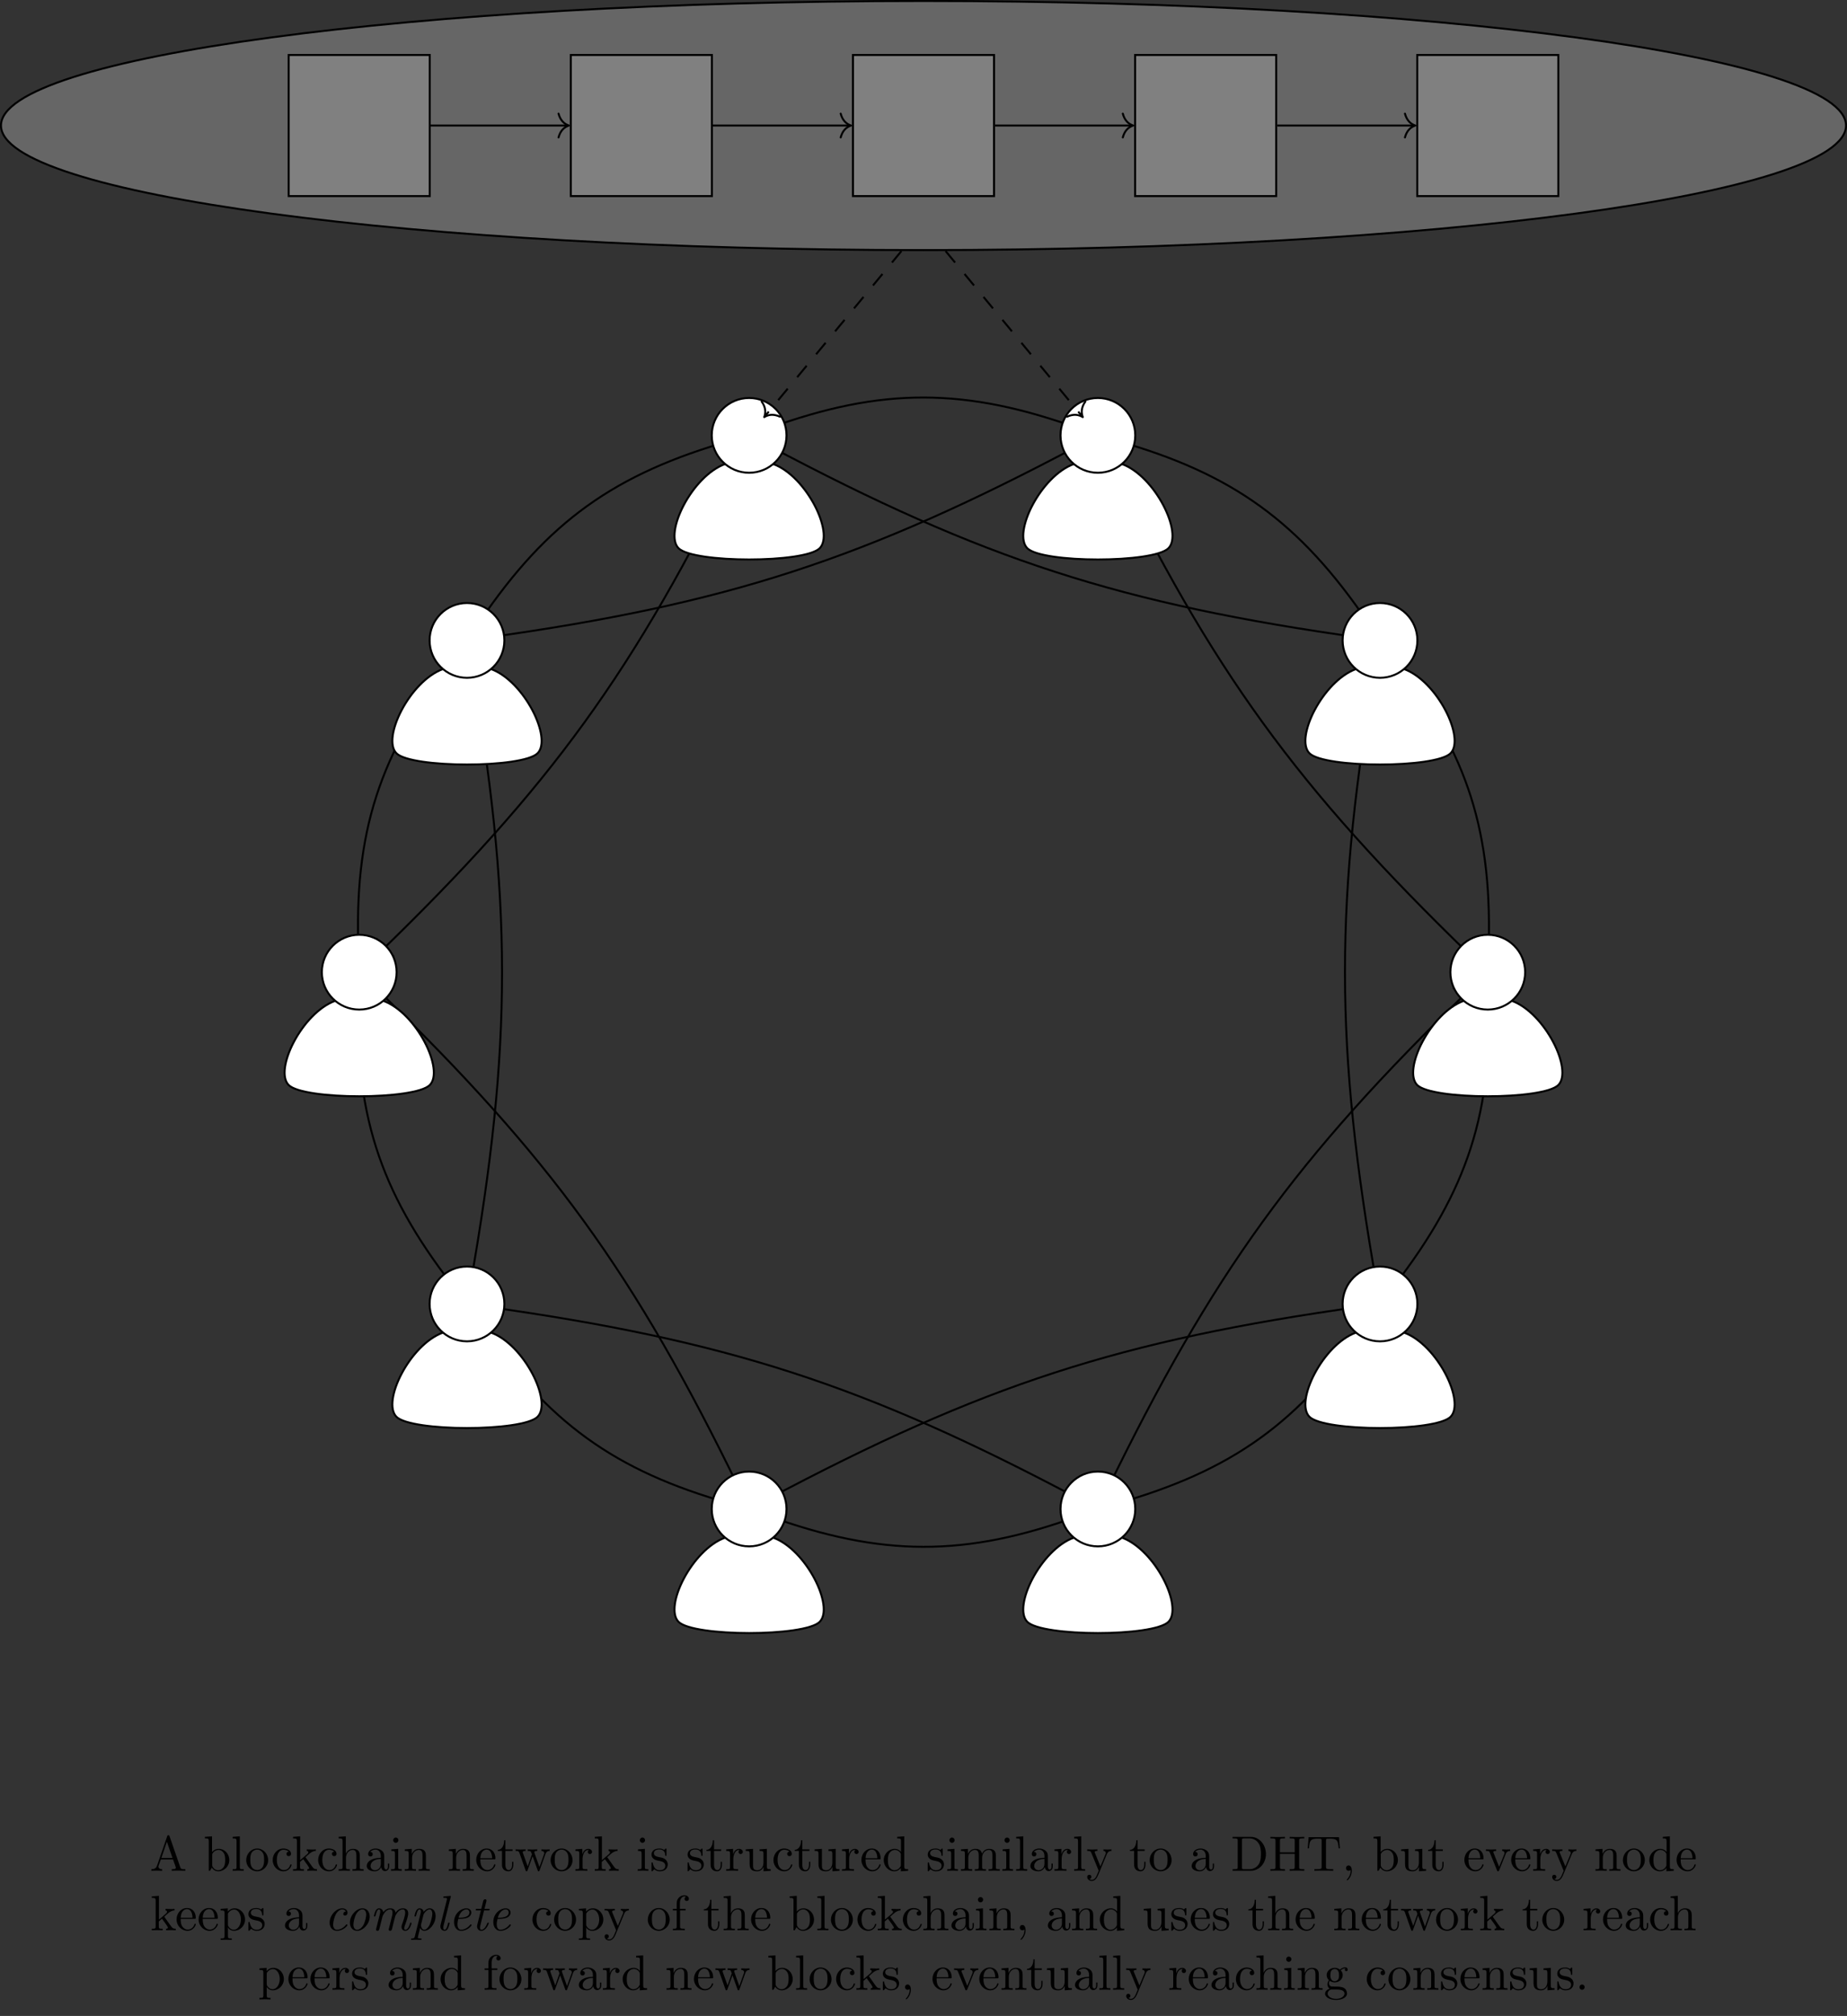 <?xml version="1.0" encoding="UTF-8"?>
<svg xmlns="http://www.w3.org/2000/svg" xmlns:xlink="http://www.w3.org/1999/xlink" width="371.146pt" height="404.985pt" viewBox="0 0 371.146 404.985" version="1.1">
<rect x="0" y="0" width="371.146" height="404.985" fill="#333333" stroke="none"/>
<defs>
<g>
<symbol overflow="visible" id="glyph0-0">
<path style="stroke:none;" d=""/>
</symbol>
<symbol overflow="visible" id="glyph0-1">
<path style="stroke:none;" d="M 3.969 -6.938 C 3.922 -7.062 3.891 -7.141 3.734 -7.141 C 3.578 -7.141 3.547 -7.078 3.5 -6.938 L 1.438 -0.984 C 1.25 -0.469 0.859 -0.312 0.312 -0.312 L 0.312 0 C 0.547 -0.016 0.984 -0.031 1.328 -0.031 C 1.641 -0.031 2.156 -0.016 2.484 0 L 2.484 -0.312 C 1.984 -0.312 1.734 -0.562 1.734 -0.812 C 1.734 -0.844 1.75 -0.953 1.75 -0.969 L 2.219 -2.266 L 4.672 -2.266 L 5.203 -0.75 C 5.219 -0.703 5.234 -0.641 5.234 -0.609 C 5.234 -0.312 4.672 -0.312 4.406 -0.312 L 4.406 0 C 4.766 -0.031 5.469 -0.031 5.844 -0.031 C 6.266 -0.031 6.734 -0.016 7.141 0 L 7.141 -0.312 L 6.969 -0.312 C 6.375 -0.312 6.234 -0.375 6.125 -0.703 Z M 3.438 -5.828 L 4.562 -2.578 L 2.328 -2.578 Z M 3.438 -5.828 "/>
</symbol>
<symbol overflow="visible" id="glyph0-2">
<path style="stroke:none;" d="M 1.719 -3.766 L 1.719 -6.922 L 0.281 -6.812 L 0.281 -6.5 C 0.984 -6.5 1.062 -6.438 1.062 -5.938 L 1.062 0 L 1.312 0 C 1.312 -0.016 1.391 -0.156 1.672 -0.625 C 1.812 -0.391 2.234 0.109 2.969 0.109 C 4.156 0.109 5.188 -0.875 5.188 -2.156 C 5.188 -3.422 4.219 -4.406 3.078 -4.406 C 2.297 -4.406 1.875 -3.938 1.719 -3.766 Z M 1.75 -1.141 L 1.75 -3.188 C 1.75 -3.375 1.75 -3.391 1.859 -3.547 C 2.25 -4.109 2.797 -4.188 3.031 -4.188 C 3.484 -4.188 3.844 -3.922 4.078 -3.547 C 4.344 -3.141 4.359 -2.578 4.359 -2.156 C 4.359 -1.797 4.344 -1.203 4.062 -0.75 C 3.844 -0.438 3.469 -0.109 2.938 -0.109 C 2.484 -0.109 2.125 -0.344 1.891 -0.719 C 1.75 -0.922 1.75 -0.953 1.75 -1.141 Z M 1.75 -1.141 "/>
</symbol>
<symbol overflow="visible" id="glyph0-3">
<path style="stroke:none;" d="M 1.766 -6.922 L 0.328 -6.812 L 0.328 -6.5 C 1.031 -6.5 1.109 -6.438 1.109 -5.938 L 1.109 -0.75 C 1.109 -0.312 1 -0.312 0.328 -0.312 L 0.328 0 C 0.656 -0.016 1.188 -0.031 1.438 -0.031 C 1.688 -0.031 2.172 -0.016 2.547 0 L 2.547 -0.312 C 1.875 -0.312 1.766 -0.312 1.766 -0.75 Z M 1.766 -6.922 "/>
</symbol>
<symbol overflow="visible" id="glyph0-4">
<path style="stroke:none;" d="M 4.688 -2.141 C 4.688 -3.406 3.703 -4.469 2.5 -4.469 C 1.25 -4.469 0.281 -3.375 0.281 -2.141 C 0.281 -0.844 1.312 0.109 2.484 0.109 C 3.688 0.109 4.688 -0.875 4.688 -2.141 Z M 2.5 -0.141 C 2.062 -0.141 1.625 -0.344 1.359 -0.812 C 1.109 -1.25 1.109 -1.859 1.109 -2.219 C 1.109 -2.609 1.109 -3.141 1.344 -3.578 C 1.609 -4.031 2.078 -4.25 2.484 -4.25 C 2.922 -4.25 3.344 -4.031 3.609 -3.594 C 3.875 -3.172 3.875 -2.594 3.875 -2.219 C 3.875 -1.859 3.875 -1.312 3.656 -0.875 C 3.422 -0.422 2.984 -0.141 2.5 -0.141 Z M 2.5 -0.141 "/>
</symbol>
<symbol overflow="visible" id="glyph0-5">
<path style="stroke:none;" d="M 1.172 -2.172 C 1.172 -3.797 1.984 -4.219 2.516 -4.219 C 2.609 -4.219 3.234 -4.203 3.578 -3.844 C 3.172 -3.812 3.109 -3.516 3.109 -3.391 C 3.109 -3.125 3.297 -2.938 3.562 -2.938 C 3.828 -2.938 4.031 -3.094 4.031 -3.406 C 4.031 -4.078 3.266 -4.469 2.5 -4.469 C 1.25 -4.469 0.344 -3.391 0.344 -2.156 C 0.344 -0.875 1.328 0.109 2.484 0.109 C 3.812 0.109 4.141 -1.094 4.141 -1.188 C 4.141 -1.281 4.031 -1.281 4 -1.281 C 3.922 -1.281 3.891 -1.25 3.875 -1.188 C 3.594 -0.266 2.938 -0.141 2.578 -0.141 C 2.047 -0.141 1.172 -0.562 1.172 -2.172 Z M 1.172 -2.172 "/>
</symbol>
<symbol overflow="visible" id="glyph0-6">
<path style="stroke:none;" d="M 1.062 -0.75 C 1.062 -0.312 0.953 -0.312 0.281 -0.312 L 0.281 0 C 0.609 -0.016 1.078 -0.031 1.359 -0.031 C 1.672 -0.031 2.062 -0.016 2.469 0 L 2.469 -0.312 C 1.797 -0.312 1.688 -0.312 1.688 -0.75 L 1.688 -1.781 L 2.328 -2.328 C 3.094 -1.281 3.516 -0.719 3.516 -0.531 C 3.516 -0.344 3.344 -0.312 3.156 -0.312 L 3.156 0 C 3.422 -0.016 4.016 -0.031 4.234 -0.031 C 4.516 -0.031 4.812 -0.016 5.094 0 L 5.094 -0.312 C 4.719 -0.312 4.5 -0.312 4.125 -0.844 L 2.859 -2.625 C 2.844 -2.641 2.797 -2.703 2.797 -2.734 C 2.797 -2.766 3.516 -3.375 3.609 -3.453 C 4.234 -3.953 4.656 -3.984 4.859 -3.984 L 4.859 -4.297 C 4.578 -4.266 4.453 -4.266 4.172 -4.266 C 3.812 -4.266 3.188 -4.281 3.047 -4.297 L 3.047 -3.984 C 3.234 -3.984 3.344 -3.875 3.344 -3.734 C 3.344 -3.531 3.203 -3.422 3.125 -3.344 L 1.719 -2.141 L 1.719 -6.922 L 0.281 -6.812 L 0.281 -6.5 C 0.984 -6.5 1.062 -6.438 1.062 -5.938 Z M 1.062 -0.75 "/>
</symbol>
<symbol overflow="visible" id="glyph0-7">
<path style="stroke:none;" d="M 1.094 -0.75 C 1.094 -0.312 0.984 -0.312 0.312 -0.312 L 0.312 0 C 0.672 -0.016 1.172 -0.031 1.453 -0.031 C 1.703 -0.031 2.219 -0.016 2.562 0 L 2.562 -0.312 C 1.891 -0.312 1.781 -0.312 1.781 -0.75 L 1.781 -2.594 C 1.781 -3.625 2.5 -4.188 3.125 -4.188 C 3.766 -4.188 3.875 -3.656 3.875 -3.078 L 3.875 -0.75 C 3.875 -0.312 3.766 -0.312 3.094 -0.312 L 3.094 0 C 3.438 -0.016 3.953 -0.031 4.219 -0.031 C 4.469 -0.031 5 -0.016 5.328 0 L 5.328 -0.312 C 4.812 -0.312 4.562 -0.312 4.562 -0.609 L 4.562 -2.516 C 4.562 -3.375 4.562 -3.672 4.25 -4.031 C 4.109 -4.203 3.781 -4.406 3.203 -4.406 C 2.359 -4.406 1.922 -3.812 1.75 -3.422 L 1.75 -6.922 L 0.312 -6.812 L 0.312 -6.5 C 1.016 -6.5 1.094 -6.438 1.094 -5.938 Z M 1.094 -0.75 "/>
</symbol>
<symbol overflow="visible" id="glyph0-8">
<path style="stroke:none;" d="M 3.312 -0.75 C 3.359 -0.359 3.625 0.062 4.094 0.062 C 4.312 0.062 4.922 -0.078 4.922 -0.891 L 4.922 -1.453 L 4.672 -1.453 L 4.672 -0.891 C 4.672 -0.312 4.422 -0.25 4.312 -0.25 C 3.984 -0.25 3.938 -0.703 3.938 -0.75 L 3.938 -2.734 C 3.938 -3.156 3.938 -3.547 3.578 -3.922 C 3.188 -4.312 2.688 -4.469 2.219 -4.469 C 1.391 -4.469 0.703 -4 0.703 -3.344 C 0.703 -3.047 0.906 -2.875 1.172 -2.875 C 1.453 -2.875 1.625 -3.078 1.625 -3.328 C 1.625 -3.453 1.578 -3.781 1.109 -3.781 C 1.391 -4.141 1.875 -4.25 2.188 -4.25 C 2.688 -4.25 3.25 -3.859 3.25 -2.969 L 3.25 -2.609 C 2.734 -2.578 2.047 -2.547 1.422 -2.25 C 0.672 -1.906 0.422 -1.391 0.422 -0.953 C 0.422 -0.141 1.391 0.109 2.016 0.109 C 2.672 0.109 3.125 -0.297 3.312 -0.75 Z M 3.25 -2.391 L 3.25 -1.391 C 3.25 -0.453 2.531 -0.109 2.078 -0.109 C 1.594 -0.109 1.188 -0.453 1.188 -0.953 C 1.188 -1.5 1.609 -2.328 3.25 -2.391 Z M 3.25 -2.391 "/>
</symbol>
<symbol overflow="visible" id="glyph0-9">
<path style="stroke:none;" d="M 1.766 -4.406 L 0.375 -4.297 L 0.375 -3.984 C 1.016 -3.984 1.109 -3.922 1.109 -3.438 L 1.109 -0.75 C 1.109 -0.312 1 -0.312 0.328 -0.312 L 0.328 0 C 0.641 -0.016 1.188 -0.031 1.422 -0.031 C 1.781 -0.031 2.125 -0.016 2.469 0 L 2.469 -0.312 C 1.797 -0.312 1.766 -0.359 1.766 -0.75 Z M 1.797 -6.141 C 1.797 -6.453 1.562 -6.672 1.281 -6.672 C 0.969 -6.672 0.75 -6.406 0.75 -6.141 C 0.75 -5.875 0.969 -5.609 1.281 -5.609 C 1.562 -5.609 1.797 -5.828 1.797 -6.141 Z M 1.797 -6.141 "/>
</symbol>
<symbol overflow="visible" id="glyph0-10">
<path style="stroke:none;" d="M 1.094 -3.422 L 1.094 -0.75 C 1.094 -0.312 0.984 -0.312 0.312 -0.312 L 0.312 0 C 0.672 -0.016 1.172 -0.031 1.453 -0.031 C 1.703 -0.031 2.219 -0.016 2.562 0 L 2.562 -0.312 C 1.891 -0.312 1.781 -0.312 1.781 -0.75 L 1.781 -2.594 C 1.781 -3.625 2.5 -4.188 3.125 -4.188 C 3.766 -4.188 3.875 -3.656 3.875 -3.078 L 3.875 -0.75 C 3.875 -0.312 3.766 -0.312 3.094 -0.312 L 3.094 0 C 3.438 -0.016 3.953 -0.031 4.219 -0.031 C 4.469 -0.031 5 -0.016 5.328 0 L 5.328 -0.312 C 4.812 -0.312 4.562 -0.312 4.562 -0.609 L 4.562 -2.516 C 4.562 -3.375 4.562 -3.672 4.25 -4.031 C 4.109 -4.203 3.781 -4.406 3.203 -4.406 C 2.469 -4.406 2 -3.984 1.719 -3.359 L 1.719 -4.406 L 0.312 -4.297 L 0.312 -3.984 C 1.016 -3.984 1.094 -3.922 1.094 -3.422 Z M 1.094 -3.422 "/>
</symbol>
<symbol overflow="visible" id="glyph0-11">
<path style="stroke:none;" d="M 1.109 -2.516 C 1.172 -4 2.016 -4.25 2.359 -4.25 C 3.375 -4.25 3.484 -2.906 3.484 -2.516 Z M 1.109 -2.297 L 3.891 -2.297 C 4.109 -2.297 4.141 -2.297 4.141 -2.516 C 4.141 -3.5 3.594 -4.469 2.359 -4.469 C 1.203 -4.469 0.281 -3.438 0.281 -2.188 C 0.281 -0.859 1.328 0.109 2.469 0.109 C 3.688 0.109 4.141 -1 4.141 -1.188 C 4.141 -1.281 4.062 -1.312 4 -1.312 C 3.922 -1.312 3.891 -1.25 3.875 -1.172 C 3.531 -0.141 2.625 -0.141 2.531 -0.141 C 2.031 -0.141 1.641 -0.438 1.406 -0.812 C 1.109 -1.281 1.109 -1.938 1.109 -2.297 Z M 1.109 -2.297 "/>
</symbol>
<symbol overflow="visible" id="glyph0-12">
<path style="stroke:none;" d="M 1.719 -3.984 L 3.156 -3.984 L 3.156 -4.297 L 1.719 -4.297 L 1.719 -6.125 L 1.469 -6.125 C 1.469 -5.312 1.172 -4.25 0.188 -4.203 L 0.188 -3.984 L 1.031 -3.984 L 1.031 -1.234 C 1.031 -0.016 1.969 0.109 2.328 0.109 C 3.031 0.109 3.312 -0.594 3.312 -1.234 L 3.312 -1.797 L 3.062 -1.797 L 3.062 -1.25 C 3.062 -0.516 2.766 -0.141 2.391 -0.141 C 1.719 -0.141 1.719 -1.047 1.719 -1.219 Z M 1.719 -3.984 "/>
</symbol>
<symbol overflow="visible" id="glyph0-13">
<path style="stroke:none;" d="M 6.172 -3.344 C 6.344 -3.844 6.656 -3.984 7.016 -3.984 L 7.016 -4.297 C 6.781 -4.281 6.5 -4.266 6.281 -4.266 C 5.984 -4.266 5.547 -4.281 5.359 -4.297 L 5.359 -3.984 C 5.719 -3.984 5.938 -3.797 5.938 -3.516 C 5.938 -3.453 5.938 -3.422 5.875 -3.297 L 4.969 -0.75 L 3.984 -3.531 C 3.953 -3.656 3.938 -3.672 3.938 -3.719 C 3.938 -3.984 4.328 -3.984 4.531 -3.984 L 4.531 -4.297 C 4.234 -4.281 3.734 -4.266 3.484 -4.266 C 3.188 -4.266 2.906 -4.281 2.609 -4.297 L 2.609 -3.984 C 2.969 -3.984 3.125 -3.969 3.234 -3.844 C 3.281 -3.781 3.391 -3.484 3.453 -3.297 L 2.609 -0.875 L 1.656 -3.531 C 1.609 -3.656 1.609 -3.672 1.609 -3.719 C 1.609 -3.984 2 -3.984 2.188 -3.984 L 2.188 -4.297 C 1.891 -4.281 1.328 -4.266 1.109 -4.266 C 1.062 -4.266 0.531 -4.281 0.172 -4.297 L 0.172 -3.984 C 0.672 -3.984 0.797 -3.953 0.922 -3.641 L 2.172 -0.109 C 2.219 0.031 2.25 0.109 2.375 0.109 C 2.516 0.109 2.531 0.047 2.578 -0.094 L 3.594 -2.906 L 4.609 -0.078 C 4.641 0.031 4.672 0.109 4.812 0.109 C 4.938 0.109 4.969 0.016 5 -0.078 Z M 6.172 -3.344 "/>
</symbol>
<symbol overflow="visible" id="glyph0-14">
<path style="stroke:none;" d="M 1.672 -3.312 L 1.672 -4.406 L 0.281 -4.297 L 0.281 -3.984 C 0.984 -3.984 1.062 -3.922 1.062 -3.422 L 1.062 -0.75 C 1.062 -0.312 0.953 -0.312 0.281 -0.312 L 0.281 0 C 0.672 -0.016 1.141 -0.031 1.422 -0.031 C 1.812 -0.031 2.281 -0.031 2.688 0 L 2.688 -0.312 L 2.469 -0.312 C 1.734 -0.312 1.719 -0.422 1.719 -0.781 L 1.719 -2.312 C 1.719 -3.297 2.141 -4.188 2.891 -4.188 C 2.953 -4.188 2.984 -4.188 3 -4.172 C 2.969 -4.172 2.766 -4.047 2.766 -3.781 C 2.766 -3.516 2.984 -3.359 3.203 -3.359 C 3.375 -3.359 3.625 -3.484 3.625 -3.797 C 3.625 -4.109 3.312 -4.406 2.891 -4.406 C 2.156 -4.406 1.797 -3.734 1.672 -3.312 Z M 1.672 -3.312 "/>
</symbol>
<symbol overflow="visible" id="glyph0-15">
<path style="stroke:none;" d="M 2.078 -1.938 C 2.297 -1.891 3.109 -1.734 3.109 -1.016 C 3.109 -0.516 2.766 -0.109 1.984 -0.109 C 1.141 -0.109 0.781 -0.672 0.594 -1.531 C 0.562 -1.656 0.562 -1.688 0.453 -1.688 C 0.328 -1.688 0.328 -1.625 0.328 -1.453 L 0.328 -0.125 C 0.328 0.047 0.328 0.109 0.438 0.109 C 0.484 0.109 0.5 0.094 0.688 -0.094 C 0.703 -0.109 0.703 -0.125 0.891 -0.312 C 1.328 0.094 1.781 0.109 1.984 0.109 C 3.125 0.109 3.594 -0.562 3.594 -1.281 C 3.594 -1.797 3.297 -2.109 3.172 -2.219 C 2.844 -2.547 2.453 -2.625 2.031 -2.703 C 1.469 -2.812 0.812 -2.938 0.812 -3.516 C 0.812 -3.875 1.062 -4.281 1.922 -4.281 C 3.016 -4.281 3.078 -3.375 3.094 -3.078 C 3.094 -2.984 3.188 -2.984 3.203 -2.984 C 3.344 -2.984 3.344 -3.031 3.344 -3.219 L 3.344 -4.234 C 3.344 -4.391 3.344 -4.469 3.234 -4.469 C 3.188 -4.469 3.156 -4.469 3.031 -4.344 C 3 -4.312 2.906 -4.219 2.859 -4.188 C 2.484 -4.469 2.078 -4.469 1.922 -4.469 C 0.703 -4.469 0.328 -3.797 0.328 -3.234 C 0.328 -2.891 0.484 -2.609 0.75 -2.391 C 1.078 -2.141 1.359 -2.078 2.078 -1.938 Z M 2.078 -1.938 "/>
</symbol>
<symbol overflow="visible" id="glyph0-16">
<path style="stroke:none;" d="M 3.891 -0.781 L 3.891 0.109 L 5.328 0 L 5.328 -0.312 C 4.641 -0.312 4.562 -0.375 4.562 -0.875 L 4.562 -4.406 L 3.094 -4.297 L 3.094 -3.984 C 3.781 -3.984 3.875 -3.922 3.875 -3.422 L 3.875 -1.656 C 3.875 -0.781 3.391 -0.109 2.656 -0.109 C 1.828 -0.109 1.781 -0.578 1.781 -1.094 L 1.781 -4.406 L 0.312 -4.297 L 0.312 -3.984 C 1.094 -3.984 1.094 -3.953 1.094 -3.078 L 1.094 -1.578 C 1.094 -0.797 1.094 0.109 2.609 0.109 C 3.172 0.109 3.609 -0.172 3.891 -0.781 Z M 3.891 -0.781 "/>
</symbol>
<symbol overflow="visible" id="glyph0-17">
<path style="stroke:none;" d="M 3.781 -0.547 L 3.781 0.109 L 5.25 0 L 5.25 -0.312 C 4.562 -0.312 4.469 -0.375 4.469 -0.875 L 4.469 -6.922 L 3.047 -6.812 L 3.047 -6.5 C 3.734 -6.5 3.812 -6.438 3.812 -5.938 L 3.812 -3.781 C 3.531 -4.141 3.094 -4.406 2.562 -4.406 C 1.391 -4.406 0.344 -3.422 0.344 -2.141 C 0.344 -0.875 1.312 0.109 2.453 0.109 C 3.094 0.109 3.531 -0.234 3.781 -0.547 Z M 3.781 -3.219 L 3.781 -1.172 C 3.781 -1 3.781 -0.984 3.672 -0.812 C 3.375 -0.328 2.938 -0.109 2.5 -0.109 C 2.047 -0.109 1.688 -0.375 1.453 -0.75 C 1.203 -1.156 1.172 -1.719 1.172 -2.141 C 1.172 -2.5 1.188 -3.094 1.469 -3.547 C 1.688 -3.859 2.062 -4.188 2.609 -4.188 C 2.953 -4.188 3.375 -4.031 3.672 -3.594 C 3.781 -3.422 3.781 -3.406 3.781 -3.219 Z M 3.781 -3.219 "/>
</symbol>
<symbol overflow="visible" id="glyph0-18">
<path style="stroke:none;" d="M 1.094 -3.422 L 1.094 -0.75 C 1.094 -0.312 0.984 -0.312 0.312 -0.312 L 0.312 0 C 0.672 -0.016 1.172 -0.031 1.453 -0.031 C 1.703 -0.031 2.219 -0.016 2.562 0 L 2.562 -0.312 C 1.891 -0.312 1.781 -0.312 1.781 -0.75 L 1.781 -2.594 C 1.781 -3.625 2.5 -4.188 3.125 -4.188 C 3.766 -4.188 3.875 -3.656 3.875 -3.078 L 3.875 -0.75 C 3.875 -0.312 3.766 -0.312 3.094 -0.312 L 3.094 0 C 3.438 -0.016 3.953 -0.031 4.219 -0.031 C 4.469 -0.031 5 -0.016 5.328 0 L 5.328 -0.312 C 4.672 -0.312 4.562 -0.312 4.562 -0.75 L 4.562 -2.594 C 4.562 -3.625 5.266 -4.188 5.906 -4.188 C 6.531 -4.188 6.641 -3.656 6.641 -3.078 L 6.641 -0.75 C 6.641 -0.312 6.531 -0.312 5.859 -0.312 L 5.859 0 C 6.203 -0.016 6.719 -0.031 6.984 -0.031 C 7.25 -0.031 7.766 -0.016 8.109 0 L 8.109 -0.312 C 7.594 -0.312 7.344 -0.312 7.328 -0.609 L 7.328 -2.516 C 7.328 -3.375 7.328 -3.672 7.016 -4.031 C 6.875 -4.203 6.547 -4.406 5.969 -4.406 C 5.141 -4.406 4.688 -3.812 4.531 -3.422 C 4.391 -4.297 3.656 -4.406 3.203 -4.406 C 2.469 -4.406 2 -3.984 1.719 -3.359 L 1.719 -4.406 L 0.312 -4.297 L 0.312 -3.984 C 1.016 -3.984 1.094 -3.922 1.094 -3.422 Z M 1.094 -3.422 "/>
</symbol>
<symbol overflow="visible" id="glyph0-19">
<path style="stroke:none;" d="M 4.141 -3.344 C 4.391 -3.984 4.906 -3.984 5.062 -3.984 L 5.062 -4.297 C 4.828 -4.281 4.547 -4.266 4.312 -4.266 C 4.141 -4.266 3.672 -4.281 3.453 -4.297 L 3.453 -3.984 C 3.766 -3.984 3.922 -3.812 3.922 -3.562 C 3.922 -3.453 3.906 -3.438 3.859 -3.312 L 2.844 -0.875 L 1.75 -3.547 C 1.703 -3.656 1.688 -3.688 1.688 -3.734 C 1.688 -3.984 2.047 -3.984 2.25 -3.984 L 2.25 -4.297 C 1.984 -4.281 1.328 -4.266 1.156 -4.266 C 0.891 -4.266 0.484 -4.281 0.188 -4.297 L 0.188 -3.984 C 0.672 -3.984 0.859 -3.984 1 -3.641 L 2.5 0 C 2.438 0.125 2.297 0.453 2.25 0.594 C 2.031 1.141 1.75 1.828 1.109 1.828 C 1.062 1.828 0.828 1.828 0.641 1.641 C 0.953 1.609 1.031 1.391 1.031 1.219 C 1.031 0.969 0.844 0.812 0.609 0.812 C 0.406 0.812 0.188 0.938 0.188 1.234 C 0.188 1.688 0.609 2.047 1.109 2.047 C 1.734 2.047 2.141 1.469 2.375 0.906 Z M 4.141 -3.344 "/>
</symbol>
<symbol overflow="visible" id="glyph0-20">
<path style="stroke:none;" d="M 0.344 -6.812 L 0.344 -6.5 L 0.594 -6.5 C 1.359 -6.5 1.375 -6.391 1.375 -6.031 L 1.375 -0.781 C 1.375 -0.422 1.359 -0.312 0.594 -0.312 L 0.344 -0.312 L 0.344 0 L 4 0 C 5.672 0 7.047 -1.469 7.047 -3.344 C 7.047 -5.25 5.703 -6.812 4 -6.812 Z M 2.719 -0.312 C 2.25 -0.312 2.234 -0.375 2.234 -0.703 L 2.234 -6.094 C 2.234 -6.438 2.25 -6.5 2.719 -6.5 L 3.719 -6.5 C 4.344 -6.5 5.031 -6.281 5.531 -5.578 C 5.969 -4.984 6.047 -4.125 6.047 -3.344 C 6.047 -2.25 5.859 -1.641 5.5 -1.156 C 5.297 -0.891 4.734 -0.312 3.734 -0.312 Z M 2.719 -0.312 "/>
</symbol>
<symbol overflow="visible" id="glyph0-21">
<path style="stroke:none;" d="M 6.109 -6.031 C 6.109 -6.391 6.125 -6.5 6.891 -6.5 L 7.141 -6.5 L 7.141 -6.812 C 6.781 -6.781 6.047 -6.781 5.672 -6.781 C 5.297 -6.781 4.547 -6.781 4.203 -6.812 L 4.203 -6.5 L 4.438 -6.5 C 5.203 -6.5 5.219 -6.391 5.219 -6.031 L 5.219 -3.703 L 2.25 -3.703 L 2.25 -6.031 C 2.25 -6.391 2.266 -6.5 3.031 -6.5 L 3.266 -6.5 L 3.266 -6.812 C 2.922 -6.781 2.188 -6.781 1.797 -6.781 C 1.422 -6.781 0.672 -6.781 0.328 -6.812 L 0.328 -6.5 L 0.562 -6.5 C 1.328 -6.5 1.359 -6.391 1.359 -6.031 L 1.359 -0.781 C 1.359 -0.422 1.328 -0.312 0.562 -0.312 L 0.328 -0.312 L 0.328 0 C 0.672 -0.031 1.422 -0.031 1.797 -0.031 C 2.172 -0.031 2.922 -0.031 3.266 0 L 3.266 -0.312 L 3.031 -0.312 C 2.266 -0.312 2.25 -0.422 2.25 -0.781 L 2.25 -3.391 L 5.219 -3.391 L 5.219 -0.781 C 5.219 -0.422 5.203 -0.312 4.438 -0.312 L 4.203 -0.312 L 4.203 0 C 4.547 -0.031 5.281 -0.031 5.656 -0.031 C 6.047 -0.031 6.781 -0.031 7.141 0 L 7.141 -0.312 L 6.891 -0.312 C 6.125 -0.312 6.109 -0.422 6.109 -0.781 Z M 6.109 -6.031 "/>
</symbol>
<symbol overflow="visible" id="glyph0-22">
<path style="stroke:none;" d="M 6.641 -6.75 L 0.547 -6.75 L 0.359 -4.5 L 0.609 -4.5 C 0.75 -6.109 0.891 -6.438 2.406 -6.438 C 2.578 -6.438 2.844 -6.438 2.938 -6.422 C 3.156 -6.375 3.156 -6.266 3.156 -6.047 L 3.156 -0.781 C 3.156 -0.453 3.156 -0.312 2.109 -0.312 L 1.703 -0.312 L 1.703 0 C 2.109 -0.031 3.125 -0.031 3.594 -0.031 C 4.047 -0.031 5.078 -0.031 5.484 0 L 5.484 -0.312 L 5.078 -0.312 C 4.031 -0.312 4.031 -0.453 4.031 -0.781 L 4.031 -6.047 C 4.031 -6.234 4.031 -6.375 4.219 -6.422 C 4.328 -6.438 4.594 -6.438 4.781 -6.438 C 6.297 -6.438 6.438 -6.109 6.578 -4.5 L 6.828 -4.5 Z M 6.641 -6.75 "/>
</symbol>
<symbol overflow="visible" id="glyph0-23">
<path style="stroke:none;" d="M 2.031 -0.016 C 2.031 -0.641 1.781 -1.062 1.391 -1.062 C 1.031 -1.062 0.859 -0.781 0.859 -0.531 C 0.859 -0.266 1.031 0 1.391 0 C 1.547 0 1.672 -0.062 1.766 -0.141 L 1.781 -0.156 C 1.797 -0.156 1.797 -0.156 1.797 -0.016 C 1.797 0.625 1.531 1.234 1.094 1.703 C 1.031 1.766 1.016 1.781 1.016 1.812 C 1.016 1.891 1.062 1.922 1.109 1.922 C 1.234 1.922 2.031 1.141 2.031 -0.016 Z M 2.031 -0.016 "/>
</symbol>
<symbol overflow="visible" id="glyph0-24">
<path style="stroke:none;" d="M 4.141 -3.312 C 4.234 -3.547 4.406 -3.984 5.062 -3.984 L 5.062 -4.297 C 4.828 -4.281 4.547 -4.266 4.312 -4.266 C 4.078 -4.266 3.625 -4.281 3.453 -4.297 L 3.453 -3.984 C 3.812 -3.984 3.922 -3.75 3.922 -3.562 C 3.922 -3.469 3.906 -3.422 3.875 -3.312 L 2.844 -0.781 L 1.734 -3.562 C 1.672 -3.688 1.672 -3.703 1.672 -3.734 C 1.672 -3.984 2.062 -3.984 2.25 -3.984 L 2.25 -4.297 C 1.938 -4.281 1.391 -4.266 1.156 -4.266 C 0.891 -4.266 0.484 -4.281 0.188 -4.297 L 0.188 -3.984 C 0.812 -3.984 0.859 -3.922 0.984 -3.625 L 2.422 -0.078 C 2.484 0.062 2.5 0.109 2.625 0.109 C 2.766 0.109 2.797 0.016 2.844 -0.078 Z M 4.141 -3.312 "/>
</symbol>
<symbol overflow="visible" id="glyph0-25">
<path style="stroke:none;" d="M 1.719 -3.75 L 1.719 -4.406 L 0.281 -4.297 L 0.281 -3.984 C 0.984 -3.984 1.062 -3.922 1.062 -3.484 L 1.062 1.172 C 1.062 1.625 0.953 1.625 0.281 1.625 L 0.281 1.938 C 0.625 1.922 1.141 1.906 1.391 1.906 C 1.672 1.906 2.172 1.922 2.516 1.938 L 2.516 1.625 C 1.859 1.625 1.75 1.625 1.75 1.172 L 1.75 -0.594 C 1.797 -0.422 2.219 0.109 2.969 0.109 C 4.156 0.109 5.188 -0.875 5.188 -2.156 C 5.188 -3.422 4.234 -4.406 3.109 -4.406 C 2.328 -4.406 1.906 -3.969 1.719 -3.75 Z M 1.75 -1.141 L 1.75 -3.359 C 2.031 -3.875 2.516 -4.156 3.031 -4.156 C 3.766 -4.156 4.359 -3.281 4.359 -2.156 C 4.359 -0.953 3.672 -0.109 2.938 -0.109 C 2.531 -0.109 2.156 -0.312 1.891 -0.719 C 1.75 -0.922 1.75 -0.938 1.75 -1.141 Z M 1.75 -1.141 "/>
</symbol>
<symbol overflow="visible" id="glyph0-26">
<path style="stroke:none;" d="M 1.75 -4.297 L 1.75 -5.453 C 1.75 -6.328 2.219 -6.812 2.656 -6.812 C 2.688 -6.812 2.844 -6.812 2.984 -6.734 C 2.875 -6.703 2.688 -6.562 2.688 -6.312 C 2.688 -6.094 2.844 -5.891 3.125 -5.891 C 3.406 -5.891 3.562 -6.094 3.562 -6.328 C 3.562 -6.703 3.188 -7.031 2.656 -7.031 C 1.969 -7.031 1.109 -6.5 1.109 -5.438 L 1.109 -4.297 L 0.328 -4.297 L 0.328 -3.984 L 1.109 -3.984 L 1.109 -0.75 C 1.109 -0.312 1 -0.312 0.344 -0.312 L 0.344 0 C 0.734 -0.016 1.203 -0.031 1.469 -0.031 C 1.875 -0.031 2.344 -0.031 2.734 0 L 2.734 -0.312 L 2.531 -0.312 C 1.797 -0.312 1.781 -0.422 1.781 -0.781 L 1.781 -3.984 L 2.906 -3.984 L 2.906 -4.297 Z M 1.75 -4.297 "/>
</symbol>
<symbol overflow="visible" id="glyph0-27">
<path style="stroke:none;" d="M 2.219 -1.719 C 1.344 -1.719 1.344 -2.719 1.344 -2.938 C 1.344 -3.203 1.359 -3.531 1.5 -3.781 C 1.578 -3.891 1.812 -4.172 2.219 -4.172 C 3.078 -4.172 3.078 -3.188 3.078 -2.953 C 3.078 -2.688 3.078 -2.359 2.922 -2.109 C 2.844 -2 2.609 -1.719 2.219 -1.719 Z M 1.062 -1.328 C 1.062 -1.359 1.062 -1.594 1.219 -1.797 C 1.609 -1.516 2.031 -1.484 2.219 -1.484 C 3.141 -1.484 3.828 -2.172 3.828 -2.938 C 3.828 -3.312 3.672 -3.672 3.422 -3.906 C 3.781 -4.25 4.141 -4.297 4.312 -4.297 C 4.344 -4.297 4.391 -4.297 4.422 -4.281 C 4.312 -4.25 4.25 -4.141 4.25 -4.016 C 4.25 -3.844 4.391 -3.734 4.547 -3.734 C 4.641 -3.734 4.828 -3.797 4.828 -4.031 C 4.828 -4.203 4.719 -4.516 4.328 -4.516 C 4.125 -4.516 3.688 -4.453 3.266 -4.047 C 2.844 -4.375 2.438 -4.406 2.219 -4.406 C 1.281 -4.406 0.594 -3.719 0.594 -2.953 C 0.594 -2.516 0.812 -2.141 1.062 -1.922 C 0.938 -1.781 0.75 -1.453 0.75 -1.094 C 0.75 -0.781 0.891 -0.406 1.203 -0.203 C 0.594 -0.047 0.281 0.391 0.281 0.781 C 0.281 1.5 1.266 2.047 2.484 2.047 C 3.656 2.047 4.688 1.547 4.688 0.766 C 4.688 0.422 4.562 -0.094 4.047 -0.375 C 3.516 -0.641 2.938 -0.641 2.328 -0.641 C 2.078 -0.641 1.656 -0.641 1.578 -0.656 C 1.266 -0.703 1.062 -1 1.062 -1.328 Z M 2.5 1.828 C 1.484 1.828 0.797 1.312 0.797 0.781 C 0.797 0.328 1.172 -0.047 1.609 -0.062 L 2.203 -0.062 C 3.062 -0.062 4.172 -0.062 4.172 0.781 C 4.172 1.328 3.469 1.828 2.5 1.828 Z M 2.5 1.828 "/>
</symbol>
<symbol overflow="visible" id="glyph0-28">
<path style="stroke:none;" d="M 1.906 -0.531 C 1.906 -0.812 1.672 -1.062 1.391 -1.062 C 1.094 -1.062 0.859 -0.812 0.859 -0.531 C 0.859 -0.234 1.094 0 1.391 0 C 1.672 0 1.906 -0.234 1.906 -0.531 Z M 1.906 -0.531 "/>
</symbol>
<symbol overflow="visible" id="glyph1-0">
<path style="stroke:none;" d=""/>
</symbol>
<symbol overflow="visible" id="glyph1-1">
<path style="stroke:none;" d="M 4.344 -3.766 C 3.844 -3.703 3.844 -3.297 3.844 -3.266 C 3.844 -3.109 3.953 -2.953 4.172 -2.953 C 4.453 -2.953 4.688 -3.172 4.688 -3.547 C 4.688 -4.031 4.25 -4.406 3.625 -4.406 C 2.375 -4.406 1.094 -2.984 1.094 -1.531 C 1.094 -0.547 1.688 0.109 2.562 0.109 C 3.844 0.109 4.672 -0.891 4.672 -1.031 C 4.672 -1.094 4.578 -1.203 4.5 -1.203 C 4.469 -1.203 4.453 -1.188 4.375 -1.094 C 3.641 -0.156 2.75 -0.109 2.578 -0.109 C 2.047 -0.109 1.797 -0.562 1.797 -1.141 C 1.797 -1.672 2.062 -2.719 2.328 -3.188 C 2.688 -3.844 3.188 -4.188 3.625 -4.188 C 3.734 -4.188 4.188 -4.172 4.344 -3.766 Z M 4.344 -3.766 "/>
</symbol>
<symbol overflow="visible" id="glyph1-2">
<path style="stroke:none;" d="M 5.078 -2.766 C 5.078 -3.719 4.484 -4.406 3.625 -4.406 C 2.375 -4.406 1.094 -2.984 1.094 -1.531 C 1.094 -0.516 1.719 0.109 2.547 0.109 C 3.781 0.109 5.078 -1.312 5.078 -2.766 Z M 2.547 -0.109 C 2.156 -0.109 1.797 -0.422 1.797 -1.141 C 1.797 -1.641 2.047 -2.734 2.375 -3.281 C 2.734 -3.891 3.219 -4.188 3.609 -4.188 C 4.094 -4.188 4.375 -3.75 4.375 -3.156 C 4.375 -2.734 4.156 -1.703 3.844 -1.109 C 3.547 -0.562 3.047 -0.109 2.547 -0.109 Z M 2.547 -0.109 "/>
</symbol>
<symbol overflow="visible" id="glyph1-3">
<path style="stroke:none;" d="M 2.297 -1.75 C 2.344 -1.969 2.406 -2.172 2.453 -2.391 C 2.578 -2.875 2.578 -2.906 2.703 -3.109 C 2.984 -3.609 3.422 -4.188 4.109 -4.188 C 4.562 -4.188 4.562 -3.672 4.562 -3.531 C 4.562 -3.266 4.5 -2.969 4.469 -2.875 L 3.828 -0.297 C 3.812 -0.234 3.797 -0.172 3.797 -0.156 C 3.797 -0.047 3.875 0.109 4.078 0.109 C 4.203 0.109 4.359 0.047 4.438 -0.156 L 4.828 -1.75 C 4.891 -1.969 4.938 -2.172 5 -2.391 C 5.125 -2.875 5.125 -2.906 5.25 -3.109 C 5.531 -3.609 5.969 -4.188 6.656 -4.188 C 7.109 -4.188 7.109 -3.672 7.109 -3.531 C 7.109 -2.906 6.672 -1.719 6.531 -1.328 C 6.406 -0.984 6.375 -0.891 6.375 -0.688 C 6.375 -0.25 6.656 0.109 7.125 0.109 C 8.062 0.109 8.391 -1.375 8.391 -1.422 C 8.391 -1.531 8.312 -1.531 8.25 -1.531 C 8.109 -1.531 8.109 -1.5 8.078 -1.359 C 8 -1.094 7.719 -0.109 7.141 -0.109 C 6.938 -0.109 6.922 -0.266 6.922 -0.406 C 6.922 -0.641 7.031 -0.906 7.109 -1.141 C 7.312 -1.672 7.719 -2.797 7.719 -3.375 C 7.719 -4.203 7.141 -4.406 6.672 -4.406 C 5.969 -4.406 5.469 -3.969 5.172 -3.531 C 5.094 -4.219 4.578 -4.406 4.125 -4.406 C 3.531 -4.406 3.047 -4.078 2.703 -3.625 C 2.625 -4.109 2.297 -4.406 1.859 -4.406 C 1.5 -4.406 1.312 -4.172 1.141 -3.875 C 0.953 -3.484 0.828 -2.891 0.828 -2.875 C 0.828 -2.766 0.922 -2.766 0.984 -2.766 C 1.109 -2.766 1.109 -2.781 1.172 -3 C 1.344 -3.703 1.531 -4.188 1.844 -4.188 C 2.109 -4.188 2.109 -3.891 2.109 -3.781 C 2.109 -3.625 2.078 -3.438 2.031 -3.281 L 1.281 -0.297 C 1.266 -0.234 1.25 -0.172 1.25 -0.156 C 1.25 -0.047 1.328 0.109 1.531 0.109 C 1.656 0.109 1.828 0.047 1.891 -0.156 Z M 2.297 -1.75 "/>
</symbol>
<symbol overflow="visible" id="glyph1-4">
<path style="stroke:none;" d="M 0.891 1.281 C 0.812 1.578 0.734 1.609 0.344 1.625 C 0.266 1.625 0.141 1.625 0.141 1.812 C 0.141 1.891 0.188 1.938 0.266 1.938 C 0.531 1.938 0.812 1.906 1.094 1.906 C 1.422 1.906 1.75 1.938 2.062 1.938 C 2.125 1.938 2.25 1.938 2.25 1.75 C 2.25 1.625 2.156 1.625 2.016 1.625 C 1.5 1.625 1.5 1.562 1.5 1.469 C 1.5 1.406 1.578 1.141 1.609 0.984 L 1.969 -0.469 C 2.047 -0.297 2.297 0.109 2.812 0.109 C 3.891 0.109 5.078 -1.359 5.078 -2.844 C 5.078 -3.922 4.484 -4.406 3.891 -4.406 C 3.406 -4.406 2.969 -4.047 2.688 -3.703 C 2.562 -4.281 2.109 -4.406 1.859 -4.406 C 1.5 -4.406 1.312 -4.172 1.141 -3.875 C 0.953 -3.484 0.828 -2.891 0.828 -2.875 C 0.828 -2.766 0.922 -2.766 0.984 -2.766 C 1.109 -2.766 1.109 -2.781 1.172 -3 C 1.344 -3.703 1.531 -4.188 1.844 -4.188 C 2.109 -4.188 2.109 -3.891 2.109 -3.781 C 2.109 -3.734 2.109 -3.562 2.031 -3.297 Z M 2.625 -3.062 C 2.703 -3.406 3.312 -4.188 3.875 -4.188 C 4.312 -4.188 4.422 -3.625 4.422 -3.297 C 4.422 -2.875 4.141 -1.688 3.859 -1.062 C 3.734 -0.812 3.312 -0.109 2.797 -0.109 C 2.219 -0.109 2.125 -0.953 2.125 -1.031 C 2.125 -1.062 2.141 -1.094 2.156 -1.172 Z M 2.625 -3.062 "/>
</symbol>
<symbol overflow="visible" id="glyph1-5">
<path style="stroke:none;" d="M 3.016 -6.672 C 3.031 -6.703 3.047 -6.781 3.047 -6.797 C 3.047 -6.891 2.984 -6.922 2.906 -6.922 C 2.875 -6.922 2.781 -6.906 2.75 -6.891 L 1.766 -6.812 C 1.641 -6.812 1.531 -6.797 1.531 -6.609 C 1.531 -6.5 1.641 -6.5 1.781 -6.5 C 2.25 -6.5 2.266 -6.438 2.266 -6.328 C 2.266 -6.297 2.25 -6.172 2.25 -6.156 L 1 -1.172 C 0.984 -1.141 0.938 -0.938 0.938 -0.781 C 0.938 -0.266 1.297 0.109 1.781 0.109 C 2.156 0.109 2.359 -0.156 2.484 -0.406 C 2.656 -0.75 2.797 -1.391 2.797 -1.422 C 2.797 -1.531 2.719 -1.531 2.641 -1.531 C 2.594 -1.531 2.531 -1.531 2.5 -1.469 L 2.438 -1.219 C 2.266 -0.531 2.078 -0.109 1.797 -0.109 C 1.531 -0.109 1.531 -0.375 1.531 -0.516 C 1.531 -0.594 1.531 -0.734 1.594 -0.984 Z M 3.016 -6.672 "/>
</symbol>
<symbol overflow="visible" id="glyph1-6">
<path style="stroke:none;" d="M 2.375 -2.297 C 2.688 -2.297 3.344 -2.328 3.828 -2.516 C 4.609 -2.844 4.609 -3.484 4.609 -3.562 C 4.609 -4.016 4.25 -4.406 3.609 -4.406 C 2.562 -4.406 1.141 -3.406 1.141 -1.641 C 1.141 -0.734 1.609 0.109 2.562 0.109 C 3.844 0.109 4.672 -0.891 4.672 -1.031 C 4.672 -1.094 4.578 -1.203 4.5 -1.203 C 4.469 -1.203 4.453 -1.188 4.375 -1.094 C 3.641 -0.156 2.75 -0.109 2.578 -0.109 C 1.938 -0.109 1.828 -0.812 1.828 -1.203 C 1.828 -1.578 1.922 -2.031 2 -2.297 Z M 2.047 -2.516 C 2.484 -4.156 3.516 -4.188 3.609 -4.188 C 4 -4.188 4.234 -3.922 4.234 -3.578 C 4.234 -2.516 2.594 -2.516 2.266 -2.516 Z M 2.047 -2.516 "/>
</symbol>
<symbol overflow="visible" id="glyph1-7">
<path style="stroke:none;" d="M 2.594 -3.984 L 3.438 -3.984 C 3.609 -3.984 3.719 -3.984 3.719 -4.172 C 3.719 -4.297 3.625 -4.297 3.469 -4.297 L 2.672 -4.297 L 3.047 -5.766 C 3.078 -5.906 3.078 -5.938 3.078 -5.984 C 3.078 -6.188 2.906 -6.234 2.812 -6.234 C 2.562 -6.234 2.469 -6.031 2.422 -5.875 L 2.031 -4.297 L 1.188 -4.297 C 1.016 -4.297 0.906 -4.297 0.906 -4.109 C 0.906 -3.984 1 -3.984 1.156 -3.984 L 1.953 -3.984 L 1.234 -1.125 C 1.219 -1.094 1.188 -0.922 1.188 -0.781 C 1.188 -0.297 1.516 0.109 2.031 0.109 C 3.047 0.109 3.547 -1.375 3.547 -1.422 C 3.547 -1.531 3.469 -1.531 3.406 -1.531 C 3.281 -1.531 3.281 -1.516 3.203 -1.328 C 3.016 -0.859 2.625 -0.109 2.047 -0.109 C 1.781 -0.109 1.781 -0.359 1.781 -0.516 C 1.781 -0.594 1.781 -0.75 1.859 -1.031 Z M 2.594 -3.984 "/>
</symbol>
</g>
<clipPath id="clip1">
  <path d="M 0 0 L 371.145 0 L 371.145 56 L 0 56 Z M 0 0 "/>
</clipPath>
</defs>
<g id="surface1">
<path style="fill:none;stroke-width:0.399;stroke-linecap:butt;stroke-linejoin:miter;stroke:rgb(0%,0%,0%);stroke-opacity:1;stroke-miterlimit:10;" d="M -94.483 63.128 C -109.432 43.784 -114.491 27.948 -113.526 3.917 " transform="matrix(1,0,0,-1,185.573,195.3)"/>
<path style="fill:none;stroke-width:0.399;stroke-linecap:round;stroke-linejoin:round;stroke:rgb(0%,0%,0%);stroke-opacity:1;stroke-miterlimit:10;" d="M -2.073 2.389 C -1.693 0.955 -0.852 0.28 0.001 -0 C -0.851 -0.279 -1.695 -0.957 -2.073 -2.392 " transform="matrix(0.04,0.999,0.999,-0.04,72.055,191.581)"/>
<path style="fill:none;stroke-width:0.399;stroke-linecap:butt;stroke-linejoin:miter;stroke:rgb(0%,0%,0%);stroke-opacity:1;stroke-miterlimit:10;" d="M -91.112 63.128 C -82.561 14.64 -82.561 -14.637 -91.042 -62.735 " transform="matrix(1,0,0,-1,185.573,195.3)"/>
<path style="fill:none;stroke-width:0.399;stroke-linecap:round;stroke-linejoin:round;stroke:rgb(0%,0%,0%);stroke-opacity:1;stroke-miterlimit:10;" d="M -2.07 2.39 C -1.694 0.954 -0.85 0.279 -0.001 0.001 C -0.851 -0.28 -1.694 -0.955 -2.071 -2.393 " transform="matrix(-0.174,0.986,0.986,0.174,94.495,258.231)"/>
<path style="fill:none;stroke-width:0.399;stroke-linecap:butt;stroke-linejoin:miter;stroke:rgb(0%,0%,0%);stroke-opacity:1;stroke-miterlimit:10;" d="M -113.51 -3.52 C -114.491 -27.95 -109.432 -43.786 -94.725 -62.813 " transform="matrix(1,0,0,-1,185.573,195.3)"/>
<path style="fill:none;stroke-width:0.399;stroke-linecap:round;stroke-linejoin:round;stroke:rgb(0%,0%,0%);stroke-opacity:1;stroke-miterlimit:10;" d="M -2.072 2.39 C -1.691 0.957 -0.851 0.277 -0 -0 C -0.852 -0.279 -1.694 -0.954 -2.071 -2.393 " transform="matrix(0.612,0.792,0.792,-0.612,90.969,258.27)"/>
<path style="fill:none;stroke-width:0.399;stroke-linecap:butt;stroke-linejoin:miter;stroke:rgb(0%,0%,0%);stroke-opacity:1;stroke-miterlimit:10;" d="M -109.866 -3.395 C -74.858 -37.294 -58.057 -60.489 -36.928 -103.958 " transform="matrix(1,0,0,-1,185.573,195.3)"/>
<path style="fill:none;stroke-width:0.399;stroke-linecap:round;stroke-linejoin:round;stroke:rgb(0%,0%,0%);stroke-opacity:1;stroke-miterlimit:10;" d="M -2.072 2.391 C -1.695 0.955 -0.849 0.28 -0.001 0.002 C -0.848 -0.279 -1.693 -0.956 -2.074 -2.392 " transform="matrix(0.438,0.902,0.902,-0.438,148.733,299.439)"/>
<path style="fill:none;stroke-width:0.399;stroke-linecap:butt;stroke-linejoin:miter;stroke:rgb(0%,0%,0%);stroke-opacity:1;stroke-miterlimit:10;" d="M -89.362 -70.169 C -75.596 -90.434 -62.128 -100.153 -38.944 -106.72 " transform="matrix(1,0,0,-1,185.573,195.3)"/>
<path style="fill:none;stroke-width:0.399;stroke-linecap:round;stroke-linejoin:round;stroke:rgb(0%,0%,0%);stroke-opacity:1;stroke-miterlimit:10;" d="M -2.071 2.392 C -1.693 0.957 -0.852 0.279 0.002 0.002 C -0.851 -0.281 -1.694 -0.957 -2.071 -2.391 " transform="matrix(0.963,0.273,0.273,-0.963,146.822,302.075)"/>
<path style="fill:none;stroke-width:0.399;stroke-linecap:butt;stroke-linejoin:miter;stroke:rgb(0%,0%,0%);stroke-opacity:1;stroke-miterlimit:10;" d="M -88.214 -67.141 C -39.448 -73.966 -11.971 -82.88 31.165 -105.782 " transform="matrix(1,0,0,-1,185.573,195.3)"/>
<path style="fill:none;stroke-width:0.399;stroke-linecap:round;stroke-linejoin:round;stroke:rgb(0%,0%,0%);stroke-opacity:1;stroke-miterlimit:10;" d="M -2.073 2.393 C -1.695 0.957 -0.849 0.279 0.001 0.001 C -0.849 -0.278 -1.692 -0.955 -2.071 -2.39 " transform="matrix(0.884,0.469,0.469,-0.884,216.916,301.176)"/>
<path style="fill:none;stroke-width:0.399;stroke-linecap:butt;stroke-linejoin:miter;stroke:rgb(0%,0%,0%);stroke-opacity:1;stroke-miterlimit:10;" d="M -31.518 -109.118 C -8.417 -117.528 8.419 -117.528 31.146 -109.255 " transform="matrix(1,0,0,-1,185.573,195.3)"/>
<path style="fill:none;stroke-width:0.399;stroke-linecap:round;stroke-linejoin:round;stroke:rgb(0%,0%,0%);stroke-opacity:1;stroke-miterlimit:10;" d="M -2.072 2.389 C -1.693 0.956 -0.851 0.28 0.001 -0.001 C -0.851 -0.277 -1.692 -0.958 -2.072 -2.39 " transform="matrix(0.941,-0.342,-0.342,-0.941,216.905,304.487)"/>
<path style="fill:none;stroke-width:0.399;stroke-linecap:butt;stroke-linejoin:miter;stroke:rgb(0%,0%,0%);stroke-opacity:1;stroke-miterlimit:10;" d="M -31.518 -105.97 C 11.974 -82.88 39.447 -73.966 87.818 -67.196 " transform="matrix(1,0,0,-1,185.573,195.3)"/>
<path style="fill:none;stroke-width:0.399;stroke-linecap:round;stroke-linejoin:round;stroke:rgb(0%,0%,0%);stroke-opacity:1;stroke-miterlimit:10;" d="M -2.071 2.389 C -1.692 0.958 -0.849 0.28 0.002 -0 C -0.849 -0.279 -1.692 -0.957 -2.074 -2.392 " transform="matrix(0.992,-0.139,-0.139,-0.992,273.588,262.469)"/>
<path style="fill:none;stroke-width:0.399;stroke-linecap:butt;stroke-linejoin:miter;stroke:rgb(0%,0%,0%);stroke-opacity:1;stroke-miterlimit:10;" d="M 38.56 -106.829 C 62.13 -100.153 75.595 -90.434 89.134 -70.497 " transform="matrix(1,0,0,-1,185.573,195.3)"/>
<path style="fill:none;stroke-width:0.399;stroke-linecap:round;stroke-linejoin:round;stroke:rgb(0%,0%,0%);stroke-opacity:1;stroke-miterlimit:10;" d="M -2.072 2.393 C -1.694 0.957 -0.849 0.28 -0.001 0 C -0.849 -0.28 -1.693 -0.956 -2.073 -2.39 " transform="matrix(0.564,-0.831,-0.831,-0.564,274.821,265.633)"/>
<path style="fill:none;stroke-width:0.399;stroke-linecap:butt;stroke-linejoin:miter;stroke:rgb(0%,0%,0%);stroke-opacity:1;stroke-miterlimit:10;" d="M 36.751 -104.317 C 58.056 -60.489 74.857 -37.294 109.579 -3.673 " transform="matrix(1,0,0,-1,185.573,195.3)"/>
<path style="fill:none;stroke-width:0.399;stroke-linecap:round;stroke-linejoin:round;stroke:rgb(0%,0%,0%);stroke-opacity:1;stroke-miterlimit:10;" d="M -2.07 2.391 C -1.695 0.956 -0.851 0.279 0.001 0.001 C -0.85 -0.28 -1.695 -0.956 -2.073 -2.393 " transform="matrix(0.721,-0.699,-0.699,-0.721,295.297,198.834)"/>
<path style="fill:none;stroke-width:0.399;stroke-linecap:butt;stroke-linejoin:miter;stroke:rgb(0%,0%,0%);stroke-opacity:1;stroke-miterlimit:10;" d="M 94.482 -63.126 C 109.435 -43.786 114.49 -27.95 113.525 -3.919 " transform="matrix(1,0,0,-1,185.573,195.3)"/>
<path style="fill:none;stroke-width:0.399;stroke-linecap:round;stroke-linejoin:round;stroke:rgb(0%,0%,0%);stroke-opacity:1;stroke-miterlimit:10;" d="M -2.071 2.391 C -1.694 0.957 -0.85 0.278 -0.001 0.001 C -0.848 -0.277 -1.693 -0.955 -2.071 -2.39 " transform="matrix(-0.04,-0.999,-0.999,0.04,299.091,199.019)"/>
<path style="fill:none;stroke-width:0.399;stroke-linecap:butt;stroke-linejoin:miter;stroke:rgb(0%,0%,0%);stroke-opacity:1;stroke-miterlimit:10;" d="M 91.115 -63.126 C 82.564 -14.637 82.564 14.64 91.044 62.734 " transform="matrix(1,0,0,-1,185.573,195.3)"/>
<path style="fill:none;stroke-width:0.399;stroke-linecap:round;stroke-linejoin:round;stroke:rgb(0%,0%,0%);stroke-opacity:1;stroke-miterlimit:10;" d="M -2.072 2.391 C -1.692 0.956 -0.852 0.28 0.002 -0.001 C -0.849 -0.278 -1.692 -0.957 -2.073 -2.392 " transform="matrix(0.174,-0.986,-0.986,-0.174,276.651,132.369)"/>
<path style="fill:none;stroke-width:0.399;stroke-linecap:butt;stroke-linejoin:miter;stroke:rgb(0%,0%,0%);stroke-opacity:1;stroke-miterlimit:10;" d="M 113.509 3.519 C 114.49 27.948 109.435 43.784 94.728 62.812 " transform="matrix(1,0,0,-1,185.573,195.3)"/>
<path style="fill:none;stroke-width:0.399;stroke-linecap:round;stroke-linejoin:round;stroke:rgb(0%,0%,0%);stroke-opacity:1;stroke-miterlimit:10;" d="M -2.072 2.392 C -1.694 0.956 -0.851 0.279 -0.001 0.002 C -0.849 -0.279 -1.694 -0.957 -2.072 -2.391 " transform="matrix(-0.612,-0.792,-0.792,0.612,280.177,132.33)"/>
<path style="fill:none;stroke-width:0.399;stroke-linecap:butt;stroke-linejoin:miter;stroke:rgb(0%,0%,0%);stroke-opacity:1;stroke-miterlimit:10;" d="M 109.868 3.394 C 74.857 37.296 58.056 60.491 36.927 103.96 " transform="matrix(1,0,0,-1,185.573,195.3)"/>
<path style="fill:none;stroke-width:0.399;stroke-linecap:round;stroke-linejoin:round;stroke:rgb(0%,0%,0%);stroke-opacity:1;stroke-miterlimit:10;" d="M -2.073 2.393 C -1.693 0.956 -0.852 0.278 0 -0.001 C -0.849 -0.277 -1.694 -0.954 -2.072 -2.391 " transform="matrix(-0.438,-0.902,-0.902,0.438,222.413,91.161)"/>
<path style="fill:none;stroke-width:0.399;stroke-linecap:butt;stroke-linejoin:miter;stroke:rgb(0%,0%,0%);stroke-opacity:1;stroke-miterlimit:10;" d="M 89.361 70.167 C 75.595 90.433 62.13 100.152 38.943 106.722 " transform="matrix(1,0,0,-1,185.573,195.3)"/>
<path style="fill:none;stroke-width:0.399;stroke-linecap:round;stroke-linejoin:round;stroke:rgb(0%,0%,0%);stroke-opacity:1;stroke-miterlimit:10;" d="M -2.073 2.389 C -1.695 0.955 -0.85 0.277 -0 -0.001 C -0.85 -0.279 -1.693 -0.956 -2.074 -2.39 " transform="matrix(-0.963,-0.273,-0.273,0.963,224.324,88.525)"/>
<path style="fill:none;stroke-width:0.399;stroke-linecap:butt;stroke-linejoin:miter;stroke:rgb(0%,0%,0%);stroke-opacity:1;stroke-miterlimit:10;" d="M 88.212 67.14 C 39.447 73.964 11.974 82.878 -31.167 105.784 " transform="matrix(1,0,0,-1,185.573,195.3)"/>
<path style="fill:none;stroke-width:0.399;stroke-linecap:round;stroke-linejoin:round;stroke:rgb(0%,0%,0%);stroke-opacity:1;stroke-miterlimit:10;" d="M -2.07 2.391 C -1.693 0.956 -0.852 0.279 0 -0.002 C -0.851 -0.281 -1.695 -0.955 -2.072 -2.393 " transform="matrix(-0.884,-0.469,-0.469,0.884,154.23,89.424)"/>
<path style="fill:none;stroke-width:0.399;stroke-linecap:butt;stroke-linejoin:miter;stroke:rgb(0%,0%,0%);stroke-opacity:1;stroke-miterlimit:10;" d="M 31.521 109.12 C 8.419 117.527 -8.417 117.527 -31.143 109.257 " transform="matrix(1,0,0,-1,185.573,195.3)"/>
<path style="fill:none;stroke-width:0.399;stroke-linecap:round;stroke-linejoin:round;stroke:rgb(0%,0%,0%);stroke-opacity:1;stroke-miterlimit:10;" d="M -2.074 2.391 C -1.695 0.958 -0.85 0.281 -0.001 0.001 C -0.85 -0.279 -1.694 -0.956 -2.072 -2.392 " transform="matrix(-0.941,0.342,0.342,0.941,154.241,86.113)"/>
<path style="fill:none;stroke-width:0.399;stroke-linecap:butt;stroke-linejoin:miter;stroke:rgb(0%,0%,0%);stroke-opacity:1;stroke-miterlimit:10;" d="M 31.521 105.968 C -11.971 82.878 -39.448 73.964 -87.819 67.198 " transform="matrix(1,0,0,-1,185.573,195.3)"/>
<path style="fill:none;stroke-width:0.399;stroke-linecap:round;stroke-linejoin:round;stroke:rgb(0%,0%,0%);stroke-opacity:1;stroke-miterlimit:10;" d="M -2.073 2.391 C -1.695 0.956 -0.848 0.278 -0.001 0.002 C -0.851 -0.277 -1.694 -0.955 -2.073 -2.391 " transform="matrix(-0.992,0.139,0.139,0.992,97.558,128.131)"/>
<path style="fill:none;stroke-width:0.399;stroke-linecap:butt;stroke-linejoin:miter;stroke:rgb(0%,0%,0%);stroke-opacity:1;stroke-miterlimit:10;" d="M -38.557 106.831 C -62.128 100.152 -75.596 90.433 -89.135 70.499 " transform="matrix(1,0,0,-1,185.573,195.3)"/>
<path style="fill:none;stroke-width:0.399;stroke-linecap:round;stroke-linejoin:round;stroke:rgb(0%,0%,0%);stroke-opacity:1;stroke-miterlimit:10;" d="M -2.073 2.39 C -1.692 0.957 -0.85 0.278 0.002 0 C -0.85 -0.277 -1.694 -0.958 -2.071 -2.39 " transform="matrix(-0.564,0.831,0.831,0.564,96.325,124.967)"/>
<path style="fill:none;stroke-width:0.399;stroke-linecap:butt;stroke-linejoin:miter;stroke:rgb(0%,0%,0%);stroke-opacity:1;stroke-miterlimit:10;" d="M -36.753 104.32 C -58.057 60.491 -74.858 37.296 -109.581 3.671 " transform="matrix(1,0,0,-1,185.573,195.3)"/>
<path style="fill:none;stroke-width:0.399;stroke-linecap:round;stroke-linejoin:round;stroke:rgb(0%,0%,0%);stroke-opacity:1;stroke-miterlimit:10;" d="M -2.074 2.391 C -1.693 0.956 -0.848 0.279 0.001 -0.002 C -0.851 -0.277 -1.692 -0.956 -2.074 -2.39 " transform="matrix(-0.721,0.699,0.699,0.721,75.849,191.766)"/>
<path style=" stroke:none;fill-rule:nonzero;fill:rgb(70%,70%,70%);fill-opacity:0.4;" d="M 370.949 25.219 C 370.949 11.398 287.953 0.195 185.574 0.195 C 83.191 0.195 0.195 11.398 0.195 25.219 C 0.195 39.039 83.191 50.242 185.574 50.242 C 287.953 50.242 370.949 39.039 370.949 25.219 Z M 370.949 25.219 "/>
<g clip-path="url(#clip1)" clip-rule="nonzero">
<path style="fill:none;stroke-width:0.399;stroke-linecap:butt;stroke-linejoin:miter;stroke:rgb(0%,0%,0%);stroke-opacity:1;stroke-miterlimit:10;" d="M 185.376 170.081 C 185.376 183.902 102.38 195.105 0.001 195.105 C -102.382 195.105 -185.378 183.902 -185.378 170.081 C -185.378 156.261 -102.382 145.058 0.001 145.058 C 102.38 145.058 185.376 156.261 185.376 170.081 Z M 185.376 170.081 " transform="matrix(1,0,0,-1,185.573,195.3)"/>
</g>
<path style="fill-rule:nonzero;fill:rgb(100%,100%,100%);fill-opacity:1;stroke-width:0.399;stroke-linecap:butt;stroke-linejoin:miter;stroke:rgb(0%,0%,0%);stroke-opacity:1;stroke-miterlimit:10;" d="M -96.561 60.894 C -103.221 58.468 -108.913 46.976 -105.905 43.968 C -102.901 40.964 -80.565 40.964 -77.557 43.968 C -74.553 46.976 -80.245 58.468 -86.905 60.894 " transform="matrix(1,0,0,-1,185.573,195.3)"/>
<path style="fill-rule:nonzero;fill:rgb(100%,100%,100%);fill-opacity:1;stroke-width:0.399;stroke-linecap:butt;stroke-linejoin:miter;stroke:rgb(0%,0%,0%);stroke-opacity:1;stroke-miterlimit:10;" d="M -84.221 66.648 C -84.221 70.796 -87.585 74.159 -91.733 74.159 C -95.882 74.159 -99.245 70.796 -99.245 66.648 C -99.245 62.499 -95.882 59.136 -91.733 59.136 C -87.585 59.136 -84.221 62.499 -84.221 66.648 Z M -84.221 66.648 " transform="matrix(1,0,0,-1,185.573,195.3)"/>
<path style="fill-rule:nonzero;fill:rgb(100%,100%,100%);fill-opacity:1;stroke-width:0.399;stroke-linecap:butt;stroke-linejoin:miter;stroke:rgb(0%,0%,0%);stroke-opacity:1;stroke-miterlimit:10;" d="M -118.218 -5.755 C -124.874 -8.177 -130.569 -19.673 -127.561 -22.677 C -124.553 -25.684 -102.221 -25.684 -99.214 -22.677 C -96.206 -19.673 -101.901 -8.177 -108.557 -5.755 " transform="matrix(1,0,0,-1,185.573,195.3)"/>
<path style="fill-rule:nonzero;fill:rgb(100%,100%,100%);fill-opacity:1;stroke-width:0.399;stroke-linecap:butt;stroke-linejoin:miter;stroke:rgb(0%,0%,0%);stroke-opacity:1;stroke-miterlimit:10;" d="M -105.874 -0.001 C -105.874 4.148 -109.237 7.511 -113.385 7.511 C -117.538 7.511 -120.897 4.148 -120.897 -0.001 C -120.897 -4.149 -117.538 -7.513 -113.385 -7.513 C -109.237 -7.513 -105.874 -4.149 -105.874 -0.001 Z M -105.874 -0.001 " transform="matrix(1,0,0,-1,185.573,195.3)"/>
<path style="fill-rule:nonzero;fill:rgb(100%,100%,100%);fill-opacity:1;stroke-width:0.399;stroke-linecap:butt;stroke-linejoin:miter;stroke:rgb(0%,0%,0%);stroke-opacity:1;stroke-miterlimit:10;" d="M -96.561 -72.403 C -103.221 -74.825 -108.913 -86.317 -105.905 -89.325 C -102.901 -92.333 -80.565 -92.333 -77.557 -89.325 C -74.553 -86.317 -80.245 -74.825 -86.905 -72.403 " transform="matrix(1,0,0,-1,185.573,195.3)"/>
<path style="fill-rule:nonzero;fill:rgb(100%,100%,100%);fill-opacity:1;stroke-width:0.399;stroke-linecap:butt;stroke-linejoin:miter;stroke:rgb(0%,0%,0%);stroke-opacity:1;stroke-miterlimit:10;" d="M -84.221 -66.645 C -84.221 -62.497 -87.585 -59.134 -91.733 -59.134 C -95.882 -59.134 -99.245 -62.497 -99.245 -66.645 C -99.245 -70.798 -95.882 -74.161 -91.733 -74.161 C -87.585 -74.161 -84.221 -70.798 -84.221 -66.645 Z M -84.221 -66.645 " transform="matrix(1,0,0,-1,185.573,195.3)"/>
<path style="fill-rule:nonzero;fill:rgb(100%,100%,100%);fill-opacity:1;stroke-width:0.399;stroke-linecap:butt;stroke-linejoin:miter;stroke:rgb(0%,0%,0%);stroke-opacity:1;stroke-miterlimit:10;" d="M -39.866 -113.595 C -46.526 -116.016 -52.218 -127.509 -49.214 -130.516 C -46.206 -133.524 -23.874 -133.524 -20.866 -130.516 C -17.858 -127.509 -23.55 -116.016 -30.21 -113.595 " transform="matrix(1,0,0,-1,185.573,195.3)"/>
<path style="fill-rule:nonzero;fill:rgb(100%,100%,100%);fill-opacity:1;stroke-width:0.399;stroke-linecap:butt;stroke-linejoin:miter;stroke:rgb(0%,0%,0%);stroke-opacity:1;stroke-miterlimit:10;" d="M -27.526 -107.841 C -27.526 -103.688 -30.889 -100.325 -35.038 -100.325 C -39.186 -100.325 -42.55 -103.688 -42.55 -107.841 C -42.55 -111.989 -39.186 -115.352 -35.038 -115.352 C -30.889 -115.352 -27.526 -111.989 -27.526 -107.841 Z M -27.526 -107.841 " transform="matrix(1,0,0,-1,185.573,195.3)"/>
<path style="fill-rule:nonzero;fill:rgb(100%,100%,100%);fill-opacity:1;stroke-width:0.399;stroke-linecap:butt;stroke-linejoin:miter;stroke:rgb(0%,0%,0%);stroke-opacity:1;stroke-miterlimit:10;" d="M 30.212 -113.595 C 23.552 -116.016 17.861 -127.509 20.864 -130.516 C 23.872 -133.524 46.204 -133.524 49.212 -130.516 C 52.22 -127.509 46.529 -116.016 39.868 -113.595 " transform="matrix(1,0,0,-1,185.573,195.3)"/>
<path style="fill-rule:nonzero;fill:rgb(100%,100%,100%);fill-opacity:1;stroke-width:0.399;stroke-linecap:butt;stroke-linejoin:miter;stroke:rgb(0%,0%,0%);stroke-opacity:1;stroke-miterlimit:10;" d="M 42.552 -107.841 C 42.552 -103.688 39.189 -100.325 35.04 -100.325 C 30.892 -100.325 27.529 -103.688 27.529 -107.841 C 27.529 -111.989 30.892 -115.352 35.04 -115.352 C 39.189 -115.352 42.552 -111.989 42.552 -107.841 Z M 42.552 -107.841 " transform="matrix(1,0,0,-1,185.573,195.3)"/>
<path style="fill-rule:nonzero;fill:rgb(100%,100%,100%);fill-opacity:1;stroke-width:0.399;stroke-linecap:butt;stroke-linejoin:miter;stroke:rgb(0%,0%,0%);stroke-opacity:1;stroke-miterlimit:10;" d="M 86.904 -72.403 C 80.243 -74.825 74.552 -86.317 77.56 -89.325 C 80.568 -92.333 102.9 -92.333 105.907 -89.325 C 108.911 -86.317 103.22 -74.825 96.56 -72.403 " transform="matrix(1,0,0,-1,185.573,195.3)"/>
<path style="fill-rule:nonzero;fill:rgb(100%,100%,100%);fill-opacity:1;stroke-width:0.399;stroke-linecap:butt;stroke-linejoin:miter;stroke:rgb(0%,0%,0%);stroke-opacity:1;stroke-miterlimit:10;" d="M 99.243 -66.645 C 99.243 -62.497 95.88 -59.134 91.732 -59.134 C 87.583 -59.134 84.22 -62.497 84.22 -66.645 C 84.22 -70.798 87.583 -74.161 91.732 -74.161 C 95.88 -74.161 99.243 -70.798 99.243 -66.645 Z M 99.243 -66.645 " transform="matrix(1,0,0,-1,185.573,195.3)"/>
<path style="fill-rule:nonzero;fill:rgb(100%,100%,100%);fill-opacity:1;stroke-width:0.399;stroke-linecap:butt;stroke-linejoin:miter;stroke:rgb(0%,0%,0%);stroke-opacity:1;stroke-miterlimit:10;" d="M 108.56 -5.755 C 101.9 -8.177 96.208 -19.673 99.212 -22.677 C 102.22 -25.684 124.556 -25.684 127.56 -22.677 C 130.568 -19.673 124.876 -8.177 118.216 -5.755 " transform="matrix(1,0,0,-1,185.573,195.3)"/>
<path style="fill-rule:nonzero;fill:rgb(100%,100%,100%);fill-opacity:1;stroke-width:0.399;stroke-linecap:butt;stroke-linejoin:miter;stroke:rgb(0%,0%,0%);stroke-opacity:1;stroke-miterlimit:10;" d="M 120.9 -0.001 C 120.9 4.148 117.536 7.511 113.388 7.511 C 109.24 7.511 105.876 4.148 105.876 -0.001 C 105.876 -4.149 109.24 -7.513 113.388 -7.513 C 117.536 -7.513 120.9 -4.149 120.9 -0.001 Z M 120.9 -0.001 " transform="matrix(1,0,0,-1,185.573,195.3)"/>
<path style="fill-rule:nonzero;fill:rgb(100%,100%,100%);fill-opacity:1;stroke-width:0.399;stroke-linecap:butt;stroke-linejoin:miter;stroke:rgb(0%,0%,0%);stroke-opacity:1;stroke-miterlimit:10;" d="M 86.904 60.894 C 80.243 58.468 74.552 46.976 77.56 43.968 C 80.568 40.964 102.9 40.964 105.907 43.968 C 108.911 46.976 103.22 58.468 96.56 60.894 " transform="matrix(1,0,0,-1,185.573,195.3)"/>
<path style="fill-rule:nonzero;fill:rgb(100%,100%,100%);fill-opacity:1;stroke-width:0.399;stroke-linecap:butt;stroke-linejoin:miter;stroke:rgb(0%,0%,0%);stroke-opacity:1;stroke-miterlimit:10;" d="M 99.243 66.648 C 99.243 70.796 95.88 74.159 91.732 74.159 C 87.583 74.159 84.22 70.796 84.22 66.648 C 84.22 62.499 87.583 59.136 91.732 59.136 C 95.88 59.136 99.243 62.499 99.243 66.648 Z M 99.243 66.648 " transform="matrix(1,0,0,-1,185.573,195.3)"/>
<path style="fill-rule:nonzero;fill:rgb(100%,100%,100%);fill-opacity:1;stroke-width:0.399;stroke-linecap:butt;stroke-linejoin:miter;stroke:rgb(0%,0%,0%);stroke-opacity:1;stroke-miterlimit:10;" d="M 30.212 102.085 C 23.552 99.659 17.861 88.167 20.864 85.159 C 23.872 82.155 46.204 82.155 49.212 85.159 C 52.22 88.167 46.529 99.659 39.868 102.085 " transform="matrix(1,0,0,-1,185.573,195.3)"/>
<path style="fill-rule:nonzero;fill:rgb(100%,100%,100%);fill-opacity:1;stroke-width:0.399;stroke-linecap:butt;stroke-linejoin:miter;stroke:rgb(0%,0%,0%);stroke-opacity:1;stroke-miterlimit:10;" d="M 42.552 107.839 C 42.552 111.987 39.189 115.351 35.04 115.351 C 30.892 115.351 27.529 111.987 27.529 107.839 C 27.529 103.691 30.892 100.327 35.04 100.327 C 39.189 100.327 42.552 103.691 42.552 107.839 Z M 42.552 107.839 " transform="matrix(1,0,0,-1,185.573,195.3)"/>
<path style="fill-rule:nonzero;fill:rgb(100%,100%,100%);fill-opacity:1;stroke-width:0.399;stroke-linecap:butt;stroke-linejoin:miter;stroke:rgb(0%,0%,0%);stroke-opacity:1;stroke-miterlimit:10;" d="M -39.866 102.085 C -46.526 99.659 -52.218 88.167 -49.214 85.159 C -46.206 82.155 -23.874 82.155 -20.866 85.159 C -17.858 88.167 -23.55 99.659 -30.21 102.085 " transform="matrix(1,0,0,-1,185.573,195.3)"/>
<path style="fill-rule:nonzero;fill:rgb(100%,100%,100%);fill-opacity:1;stroke-width:0.399;stroke-linecap:butt;stroke-linejoin:miter;stroke:rgb(0%,0%,0%);stroke-opacity:1;stroke-miterlimit:10;" d="M -27.526 107.839 C -27.526 111.987 -30.889 115.351 -35.038 115.351 C -39.186 115.351 -42.55 111.987 -42.55 107.839 C -42.55 103.691 -39.186 100.327 -35.038 100.327 C -30.889 100.327 -27.526 103.691 -27.526 107.839 Z M -27.526 107.839 " transform="matrix(1,0,0,-1,185.573,195.3)"/>
<path style="fill-rule:nonzero;fill:rgb(50%,50%,50%);fill-opacity:1;stroke-width:0.399;stroke-linecap:butt;stroke-linejoin:miter;stroke:rgb(0%,0%,0%);stroke-opacity:1;stroke-miterlimit:10;" d="M -127.561 155.909 L -99.214 155.909 L -99.214 184.253 L -127.561 184.253 Z M -127.561 155.909 " transform="matrix(1,0,0,-1,185.573,195.3)"/>
<path style="fill-rule:nonzero;fill:rgb(50%,50%,50%);fill-opacity:1;stroke-width:0.399;stroke-linecap:butt;stroke-linejoin:miter;stroke:rgb(0%,0%,0%);stroke-opacity:1;stroke-miterlimit:10;" d="M -70.866 155.909 L -42.518 155.909 L -42.518 184.253 L -70.866 184.253 Z M -70.866 155.909 " transform="matrix(1,0,0,-1,185.573,195.3)"/>
<path style="fill-rule:nonzero;fill:rgb(50%,50%,50%);fill-opacity:1;stroke-width:0.399;stroke-linecap:butt;stroke-linejoin:miter;stroke:rgb(0%,0%,0%);stroke-opacity:1;stroke-miterlimit:10;" d="M -14.175 155.909 L 14.173 155.909 L 14.173 184.253 L -14.175 184.253 Z M -14.175 155.909 " transform="matrix(1,0,0,-1,185.573,195.3)"/>
<path style="fill-rule:nonzero;fill:rgb(50%,50%,50%);fill-opacity:1;stroke-width:0.399;stroke-linecap:butt;stroke-linejoin:miter;stroke:rgb(0%,0%,0%);stroke-opacity:1;stroke-miterlimit:10;" d="M 42.521 155.909 L 70.868 155.909 L 70.868 184.253 L 42.521 184.253 Z M 42.521 155.909 " transform="matrix(1,0,0,-1,185.573,195.3)"/>
<path style="fill-rule:nonzero;fill:rgb(50%,50%,50%);fill-opacity:1;stroke-width:0.399;stroke-linecap:butt;stroke-linejoin:miter;stroke:rgb(0%,0%,0%);stroke-opacity:1;stroke-miterlimit:10;" d="M 99.212 155.909 L 127.56 155.909 L 127.56 184.253 L 99.212 184.253 Z M 99.212 155.909 " transform="matrix(1,0,0,-1,185.573,195.3)"/>
<path style="fill:none;stroke-width:0.399;stroke-linecap:butt;stroke-linejoin:miter;stroke:rgb(0%,0%,0%);stroke-opacity:1;stroke-miterlimit:10;" d="M -99.014 170.081 L -71.464 170.081 " transform="matrix(1,0,0,-1,185.573,195.3)"/>
<path style="fill:none;stroke-width:0.399;stroke-linecap:round;stroke-linejoin:round;stroke:rgb(0%,0%,0%);stroke-opacity:1;stroke-miterlimit:10;" d="M -2.073 2.391 C -1.694 0.957 -0.85 0.278 0.001 0 C -0.85 -0.281 -1.694 -0.957 -2.073 -2.39 " transform="matrix(1,0,0,-1,114.307,25.219)"/>
<path style="fill:none;stroke-width:0.399;stroke-linecap:butt;stroke-linejoin:miter;stroke:rgb(0%,0%,0%);stroke-opacity:1;stroke-miterlimit:10;" d="M -42.319 170.081 L -14.772 170.081 " transform="matrix(1,0,0,-1,185.573,195.3)"/>
<path style="fill:none;stroke-width:0.399;stroke-linecap:round;stroke-linejoin:round;stroke:rgb(0%,0%,0%);stroke-opacity:1;stroke-miterlimit:10;" d="M -2.071 2.391 C -1.693 0.957 -0.849 0.278 -0.001 0 C -0.849 -0.281 -1.693 -0.957 -2.071 -2.39 " transform="matrix(1,0,0,-1,171.001,25.219)"/>
<path style="fill:none;stroke-width:0.399;stroke-linecap:butt;stroke-linejoin:miter;stroke:rgb(0%,0%,0%);stroke-opacity:1;stroke-miterlimit:10;" d="M 14.372 170.081 L 41.923 170.081 " transform="matrix(1,0,0,-1,185.573,195.3)"/>
<path style="fill:none;stroke-width:0.399;stroke-linecap:round;stroke-linejoin:round;stroke:rgb(0%,0%,0%);stroke-opacity:1;stroke-miterlimit:10;" d="M -2.074 2.391 C -1.695 0.957 -0.851 0.278 0.001 0 C -0.851 -0.281 -1.695 -0.957 -2.074 -2.39 " transform="matrix(1,0,0,-1,227.695,25.219)"/>
<path style="fill:none;stroke-width:0.399;stroke-linecap:butt;stroke-linejoin:miter;stroke:rgb(0%,0%,0%);stroke-opacity:1;stroke-miterlimit:10;" d="M 71.068 170.081 L 98.615 170.081 " transform="matrix(1,0,0,-1,185.573,195.3)"/>
<path style="fill:none;stroke-width:0.399;stroke-linecap:round;stroke-linejoin:round;stroke:rgb(0%,0%,0%);stroke-opacity:1;stroke-miterlimit:10;" d="M -2.072 2.391 C -1.693 0.957 -0.849 0.278 -0.002 0 C -0.849 -0.281 -1.693 -0.957 -2.072 -2.39 " transform="matrix(1,0,0,-1,284.388,25.219)"/>
<path style="fill:none;stroke-width:0.399;stroke-linecap:butt;stroke-linejoin:miter;stroke:rgb(0%,0%,0%);stroke-opacity:1;stroke-dasharray:2.989,2.989;stroke-miterlimit:10;" d="M -4.436 144.866 L -31.878 111.667 " transform="matrix(1,0,0,-1,185.573,195.3)"/>
<path style="fill:none;stroke-width:0.399;stroke-linecap:round;stroke-linejoin:round;stroke:rgb(0%,0%,0%);stroke-opacity:1;stroke-miterlimit:10;" d="M -2.071 2.391 C -1.692 0.956 -0.85 0.279 0.001 0.002 C -0.85 -0.277 -1.694 -0.955 -2.074 -2.39 " transform="matrix(-0.639,0.773,0.773,0.639,153.57,83.787)"/>
<path style="fill:none;stroke-width:0.399;stroke-linecap:butt;stroke-linejoin:miter;stroke:rgb(0%,0%,0%);stroke-opacity:1;stroke-dasharray:2.989,2.989;stroke-miterlimit:10;" d="M 4.439 144.866 L 31.876 111.667 " transform="matrix(1,0,0,-1,185.573,195.3)"/>
<path style="fill:none;stroke-width:0.399;stroke-linecap:round;stroke-linejoin:round;stroke:rgb(0%,0%,0%);stroke-opacity:1;stroke-miterlimit:10;" d="M -2.072 2.392 C -1.693 0.957 -0.848 0.279 0.002 0 C -0.85 -0.28 -1.693 -0.957 -2.071 -2.393 " transform="matrix(0.639,0.773,0.773,-0.639,217.576,83.787)"/>
<g style="fill:rgb(0%,0%,0%);fill-opacity:1;">
  <use xlink:href="#glyph0-1" x="30.1" y="375.817"/>
</g>
<g style="fill:rgb(0%,0%,0%);fill-opacity:1;">
  <use xlink:href="#glyph0-2" x="40.889" y="375.817"/>
  <use xlink:href="#glyph0-3" x="46.425" y="375.817"/>
  <use xlink:href="#glyph0-4" x="49.192" y="375.817"/>
</g>
<g style="fill:rgb(0%,0%,0%);fill-opacity:1;">
  <use xlink:href="#glyph0-5" x="54.453" y="375.817"/>
</g>
<g style="fill:rgb(0%,0%,0%);fill-opacity:1;">
  <use xlink:href="#glyph0-6" x="58.601" y="375.817"/>
</g>
<g style="fill:rgb(0%,0%,0%);fill-opacity:1;">
  <use xlink:href="#glyph0-5" x="63.59" y="375.817"/>
</g>
<g style="fill:rgb(0%,0%,0%);fill-opacity:1;">
  <use xlink:href="#glyph0-7" x="67.739" y="375.817"/>
  <use xlink:href="#glyph0-8" x="73.274" y="375.817"/>
  <use xlink:href="#glyph0-9" x="78.255" y="375.817"/>
  <use xlink:href="#glyph0-10" x="81.023" y="375.817"/>
</g>
<g style="fill:rgb(0%,0%,0%);fill-opacity:1;">
  <use xlink:href="#glyph0-10" x="89.876" y="375.817"/>
  <use xlink:href="#glyph0-11" x="95.411" y="375.817"/>
  <use xlink:href="#glyph0-12" x="99.838" y="375.817"/>
</g>
<g style="fill:rgb(0%,0%,0%);fill-opacity:1;">
  <use xlink:href="#glyph0-13" x="103.434" y="375.817"/>
</g>
<g style="fill:rgb(0%,0%,0%);fill-opacity:1;">
  <use xlink:href="#glyph0-4" x="110.36" y="375.817"/>
  <use xlink:href="#glyph0-14" x="115.341" y="375.817"/>
</g>
<g style="fill:rgb(0%,0%,0%);fill-opacity:1;">
  <use xlink:href="#glyph0-6" x="119.233" y="375.817"/>
</g>
<g style="fill:rgb(0%,0%,0%);fill-opacity:1;">
  <use xlink:href="#glyph0-9" x="127.819" y="375.817"/>
  <use xlink:href="#glyph0-15" x="130.587" y="375.817"/>
</g>
<g style="fill:rgb(0%,0%,0%);fill-opacity:1;">
  <use xlink:href="#glyph0-15" x="137.834" y="375.817"/>
  <use xlink:href="#glyph0-12" x="141.763" y="375.817"/>
  <use xlink:href="#glyph0-14" x="145.637" y="375.817"/>
  <use xlink:href="#glyph0-16" x="149.54" y="375.817"/>
  <use xlink:href="#glyph0-5" x="155.075" y="375.817"/>
  <use xlink:href="#glyph0-12" x="159.502" y="375.817"/>
  <use xlink:href="#glyph0-16" x="163.377" y="375.817"/>
  <use xlink:href="#glyph0-14" x="168.912" y="375.817"/>
  <use xlink:href="#glyph0-11" x="172.814" y="375.817"/>
  <use xlink:href="#glyph0-17" x="177.242" y="375.817"/>
</g>
<g style="fill:rgb(0%,0%,0%);fill-opacity:1;">
  <use xlink:href="#glyph0-15" x="186.094" y="375.817"/>
  <use xlink:href="#glyph0-9" x="190.024" y="375.817"/>
  <use xlink:href="#glyph0-18" x="192.791" y="375.817"/>
  <use xlink:href="#glyph0-9" x="201.093" y="375.817"/>
  <use xlink:href="#glyph0-3" x="203.861" y="375.817"/>
  <use xlink:href="#glyph0-8" x="206.628" y="375.817"/>
  <use xlink:href="#glyph0-14" x="211.61" y="375.817"/>
  <use xlink:href="#glyph0-3" x="215.512" y="375.817"/>
  <use xlink:href="#glyph0-19" x="218.28" y="375.817"/>
</g>
<g style="fill:rgb(0%,0%,0%);fill-opacity:1;">
  <use xlink:href="#glyph0-12" x="226.865" y="375.817"/>
  <use xlink:href="#glyph0-4" x="230.74" y="375.817"/>
</g>
<g style="fill:rgb(0%,0%,0%);fill-opacity:1;">
  <use xlink:href="#glyph0-8" x="239.039" y="375.817"/>
</g>
<g style="fill:rgb(0%,0%,0%);fill-opacity:1;">
  <use xlink:href="#glyph0-20" x="247.337" y="375.817"/>
  <use xlink:href="#glyph0-21" x="254.948" y="375.817"/>
  <use xlink:href="#glyph0-22" x="262.42" y="375.817"/>
  <use xlink:href="#glyph0-23" x="269.615" y="375.817"/>
</g>
<g style="fill:rgb(0%,0%,0%);fill-opacity:1;">
  <use xlink:href="#glyph0-2" x="275.71" y="375.817"/>
  <use xlink:href="#glyph0-16" x="281.245" y="375.817"/>
  <use xlink:href="#glyph0-12" x="286.78" y="375.817"/>
</g>
<g style="fill:rgb(0%,0%,0%);fill-opacity:1;">
  <use xlink:href="#glyph0-11" x="293.972" y="375.817"/>
  <use xlink:href="#glyph0-24" x="298.4" y="375.817"/>
</g>
<g style="fill:rgb(0%,0%,0%);fill-opacity:1;">
  <use xlink:href="#glyph0-11" x="303.379" y="375.817"/>
  <use xlink:href="#glyph0-14" x="307.806" y="375.817"/>
  <use xlink:href="#glyph0-19" x="311.709" y="375.817"/>
</g>
<g style="fill:rgb(0%,0%,0%);fill-opacity:1;">
  <use xlink:href="#glyph0-10" x="320.295" y="375.817"/>
  <use xlink:href="#glyph0-4" x="325.83" y="375.817"/>
</g>
<g style="fill:rgb(0%,0%,0%);fill-opacity:1;">
  <use xlink:href="#glyph0-17" x="331.08" y="375.817"/>
  <use xlink:href="#glyph0-11" x="336.615" y="375.817"/>
</g>
<g style="fill:rgb(0%,0%,0%);fill-opacity:1;">
  <use xlink:href="#glyph0-6" x="30.219" y="387.772"/>
</g>
<g style="fill:rgb(0%,0%,0%);fill-opacity:1;">
  <use xlink:href="#glyph0-11" x="35.198" y="387.772"/>
  <use xlink:href="#glyph0-11" x="39.626" y="387.772"/>
  <use xlink:href="#glyph0-25" x="44.053" y="387.772"/>
  <use xlink:href="#glyph0-15" x="49.588" y="387.772"/>
</g>
<g style="fill:rgb(0%,0%,0%);fill-opacity:1;">
  <use xlink:href="#glyph0-8" x="56.845" y="387.772"/>
</g>
<g style="fill:rgb(0%,0%,0%);fill-opacity:1;">
  <use xlink:href="#glyph1-1" x="65.143" y="387.772"/>
</g>
<g style="fill:rgb(0%,0%,0%);fill-opacity:1;">
  <use xlink:href="#glyph1-2" x="69.218" y="387.772"/>
  <use xlink:href="#glyph1-3" x="74.31" y="387.772"/>
  <use xlink:href="#glyph1-4" x="82.457" y="387.772"/>
  <use xlink:href="#glyph1-5" x="87.549" y="387.772"/>
  <use xlink:href="#glyph1-6" x="90.095" y="387.772"/>
  <use xlink:href="#glyph1-7" x="94.678" y="387.772"/>
  <use xlink:href="#glyph1-6" x="97.988" y="387.772"/>
</g>
<g style="fill:rgb(0%,0%,0%);fill-opacity:1;">
  <use xlink:href="#glyph0-5" x="106.639" y="387.772"/>
  <use xlink:href="#glyph0-4" x="111.066" y="387.772"/>
  <use xlink:href="#glyph0-25" x="116.048" y="387.772"/>
</g>
<g style="fill:rgb(0%,0%,0%);fill-opacity:1;">
  <use xlink:href="#glyph0-19" x="121.304" y="387.772"/>
</g>
<g style="fill:rgb(0%,0%,0%);fill-opacity:1;">
  <use xlink:href="#glyph0-4" x="129.89" y="387.772"/>
  <use xlink:href="#glyph0-26" x="134.871" y="387.772"/>
</g>
<g style="fill:rgb(0%,0%,0%);fill-opacity:1;">
  <use xlink:href="#glyph0-12" x="141.233" y="387.772"/>
  <use xlink:href="#glyph0-7" x="145.108" y="387.772"/>
  <use xlink:href="#glyph0-11" x="150.643" y="387.772"/>
</g>
<g style="fill:rgb(0%,0%,0%);fill-opacity:1;">
  <use xlink:href="#glyph0-2" x="158.388" y="387.772"/>
  <use xlink:href="#glyph0-3" x="163.923" y="387.772"/>
  <use xlink:href="#glyph0-4" x="166.691" y="387.772"/>
</g>
<g style="fill:rgb(0%,0%,0%);fill-opacity:1;">
  <use xlink:href="#glyph0-5" x="171.951" y="387.772"/>
</g>
<g style="fill:rgb(0%,0%,0%);fill-opacity:1;">
  <use xlink:href="#glyph0-6" x="176.099" y="387.772"/>
</g>
<g style="fill:rgb(0%,0%,0%);fill-opacity:1;">
  <use xlink:href="#glyph0-5" x="181.079" y="387.772"/>
</g>
<g style="fill:rgb(0%,0%,0%);fill-opacity:1;">
  <use xlink:href="#glyph0-7" x="185.237" y="387.772"/>
  <use xlink:href="#glyph0-8" x="190.772" y="387.772"/>
  <use xlink:href="#glyph0-9" x="195.753" y="387.772"/>
  <use xlink:href="#glyph0-10" x="198.521" y="387.772"/>
  <use xlink:href="#glyph0-23" x="204.056" y="387.772"/>
</g>
<g style="fill:rgb(0%,0%,0%);fill-opacity:1;">
  <use xlink:href="#glyph0-8" x="210.141" y="387.772"/>
  <use xlink:href="#glyph0-10" x="215.123" y="387.772"/>
  <use xlink:href="#glyph0-17" x="220.658" y="387.772"/>
</g>
<g style="fill:rgb(0%,0%,0%);fill-opacity:1;">
  <use xlink:href="#glyph0-16" x="229.511" y="387.772"/>
  <use xlink:href="#glyph0-15" x="235.046" y="387.772"/>
  <use xlink:href="#glyph0-11" x="238.975" y="387.772"/>
  <use xlink:href="#glyph0-15" x="243.403" y="387.772"/>
</g>
<g style="fill:rgb(0%,0%,0%);fill-opacity:1;">
  <use xlink:href="#glyph0-12" x="250.659" y="387.772"/>
</g>
<g style="fill:rgb(0%,0%,0%);fill-opacity:1;">
  <use xlink:href="#glyph0-7" x="254.524" y="387.772"/>
  <use xlink:href="#glyph0-11" x="260.059" y="387.772"/>
</g>
<g style="fill:rgb(0%,0%,0%);fill-opacity:1;">
  <use xlink:href="#glyph0-10" x="267.814" y="387.772"/>
  <use xlink:href="#glyph0-11" x="273.349" y="387.772"/>
  <use xlink:href="#glyph0-12" x="277.777" y="387.772"/>
</g>
<g style="fill:rgb(0%,0%,0%);fill-opacity:1;">
  <use xlink:href="#glyph0-13" x="281.372" y="387.772"/>
</g>
<g style="fill:rgb(0%,0%,0%);fill-opacity:1;">
  <use xlink:href="#glyph0-4" x="288.288" y="387.772"/>
  <use xlink:href="#glyph0-14" x="293.269" y="387.772"/>
  <use xlink:href="#glyph0-6" x="297.172" y="387.772"/>
</g>
<g style="fill:rgb(0%,0%,0%);fill-opacity:1;">
  <use xlink:href="#glyph0-12" x="305.758" y="387.772"/>
  <use xlink:href="#glyph0-4" x="309.632" y="387.772"/>
</g>
<g style="fill:rgb(0%,0%,0%);fill-opacity:1;">
  <use xlink:href="#glyph0-14" x="317.931" y="387.772"/>
  <use xlink:href="#glyph0-11" x="321.833" y="387.772"/>
  <use xlink:href="#glyph0-8" x="326.261" y="387.772"/>
  <use xlink:href="#glyph0-5" x="331.242" y="387.772"/>
</g>
<g style="fill:rgb(0%,0%,0%);fill-opacity:1;">
  <use xlink:href="#glyph0-7" x="335.39" y="387.772"/>
</g>
<g style="fill:rgb(0%,0%,0%);fill-opacity:1;">
  <use xlink:href="#glyph0-25" x="51.852" y="399.727"/>
</g>
<g style="fill:rgb(0%,0%,0%);fill-opacity:1;">
  <use xlink:href="#glyph0-11" x="57.666" y="399.727"/>
  <use xlink:href="#glyph0-11" x="62.094" y="399.727"/>
  <use xlink:href="#glyph0-14" x="66.521" y="399.727"/>
  <use xlink:href="#glyph0-15" x="70.423" y="399.727"/>
</g>
<g style="fill:rgb(0%,0%,0%);fill-opacity:1;">
  <use xlink:href="#glyph0-8" x="77.67" y="399.727"/>
  <use xlink:href="#glyph0-10" x="82.651" y="399.727"/>
  <use xlink:href="#glyph0-17" x="88.187" y="399.727"/>
</g>
<g style="fill:rgb(0%,0%,0%);fill-opacity:1;">
  <use xlink:href="#glyph0-26" x="97.039" y="399.727"/>
  <use xlink:href="#glyph0-4" x="100.084" y="399.727"/>
  <use xlink:href="#glyph0-14" x="105.065" y="399.727"/>
  <use xlink:href="#glyph0-13" x="108.968" y="399.727"/>
</g>
<g style="fill:rgb(0%,0%,0%);fill-opacity:1;">
  <use xlink:href="#glyph0-8" x="115.894" y="399.727"/>
  <use xlink:href="#glyph0-14" x="120.875" y="399.727"/>
  <use xlink:href="#glyph0-17" x="124.777" y="399.727"/>
</g>
<g style="fill:rgb(0%,0%,0%);fill-opacity:1;">
  <use xlink:href="#glyph0-10" x="133.63" y="399.727"/>
  <use xlink:href="#glyph0-11" x="139.165" y="399.727"/>
  <use xlink:href="#glyph0-13" x="143.593" y="399.727"/>
</g>
<g style="fill:rgb(0%,0%,0%);fill-opacity:1;">
  <use xlink:href="#glyph0-2" x="154.105" y="399.727"/>
  <use xlink:href="#glyph0-3" x="159.64" y="399.727"/>
  <use xlink:href="#glyph0-4" x="162.408" y="399.727"/>
</g>
<g style="fill:rgb(0%,0%,0%);fill-opacity:1;">
  <use xlink:href="#glyph0-5" x="167.668" y="399.727"/>
</g>
<g style="fill:rgb(0%,0%,0%);fill-opacity:1;">
  <use xlink:href="#glyph0-6" x="171.817" y="399.727"/>
  <use xlink:href="#glyph0-15" x="177.075" y="399.727"/>
  <use xlink:href="#glyph0-23" x="181.004" y="399.727"/>
</g>
<g style="fill:rgb(0%,0%,0%);fill-opacity:1;">
  <use xlink:href="#glyph0-11" x="187.099" y="399.727"/>
  <use xlink:href="#glyph0-24" x="191.527" y="399.727"/>
</g>
<g style="fill:rgb(0%,0%,0%);fill-opacity:1;">
  <use xlink:href="#glyph0-11" x="196.506" y="399.727"/>
  <use xlink:href="#glyph0-10" x="200.933" y="399.727"/>
</g>
<g style="fill:rgb(0%,0%,0%);fill-opacity:1;">
  <use xlink:href="#glyph0-12" x="206.19" y="399.727"/>
  <use xlink:href="#glyph0-16" x="210.064" y="399.727"/>
  <use xlink:href="#glyph0-8" x="215.599" y="399.727"/>
  <use xlink:href="#glyph0-3" x="220.581" y="399.727"/>
  <use xlink:href="#glyph0-3" x="223.348" y="399.727"/>
  <use xlink:href="#glyph0-19" x="226.116" y="399.727"/>
</g>
<g style="fill:rgb(0%,0%,0%);fill-opacity:1;">
  <use xlink:href="#glyph0-14" x="234.692" y="399.727"/>
  <use xlink:href="#glyph0-11" x="238.594" y="399.727"/>
  <use xlink:href="#glyph0-8" x="243.021" y="399.727"/>
  <use xlink:href="#glyph0-5" x="248.003" y="399.727"/>
</g>
<g style="fill:rgb(0%,0%,0%);fill-opacity:1;">
  <use xlink:href="#glyph0-7" x="252.161" y="399.727"/>
  <use xlink:href="#glyph0-9" x="257.696" y="399.727"/>
</g>
<g style="fill:rgb(0%,0%,0%);fill-opacity:1;">
  <use xlink:href="#glyph0-10" x="260.454" y="399.727"/>
  <use xlink:href="#glyph0-27" x="265.989" y="399.727"/>
</g>
<g style="fill:rgb(0%,0%,0%);fill-opacity:1;">
  <use xlink:href="#glyph0-5" x="274.298" y="399.727"/>
  <use xlink:href="#glyph0-4" x="278.725" y="399.727"/>
  <use xlink:href="#glyph0-10" x="283.707" y="399.727"/>
  <use xlink:href="#glyph0-15" x="289.242" y="399.727"/>
  <use xlink:href="#glyph0-11" x="293.171" y="399.727"/>
  <use xlink:href="#glyph0-10" x="297.598" y="399.727"/>
  <use xlink:href="#glyph0-15" x="303.134" y="399.727"/>
  <use xlink:href="#glyph0-16" x="307.063" y="399.727"/>
  <use xlink:href="#glyph0-15" x="312.598" y="399.727"/>
  <use xlink:href="#glyph0-28" x="316.527" y="399.727"/>
</g>
</g>
</svg>
